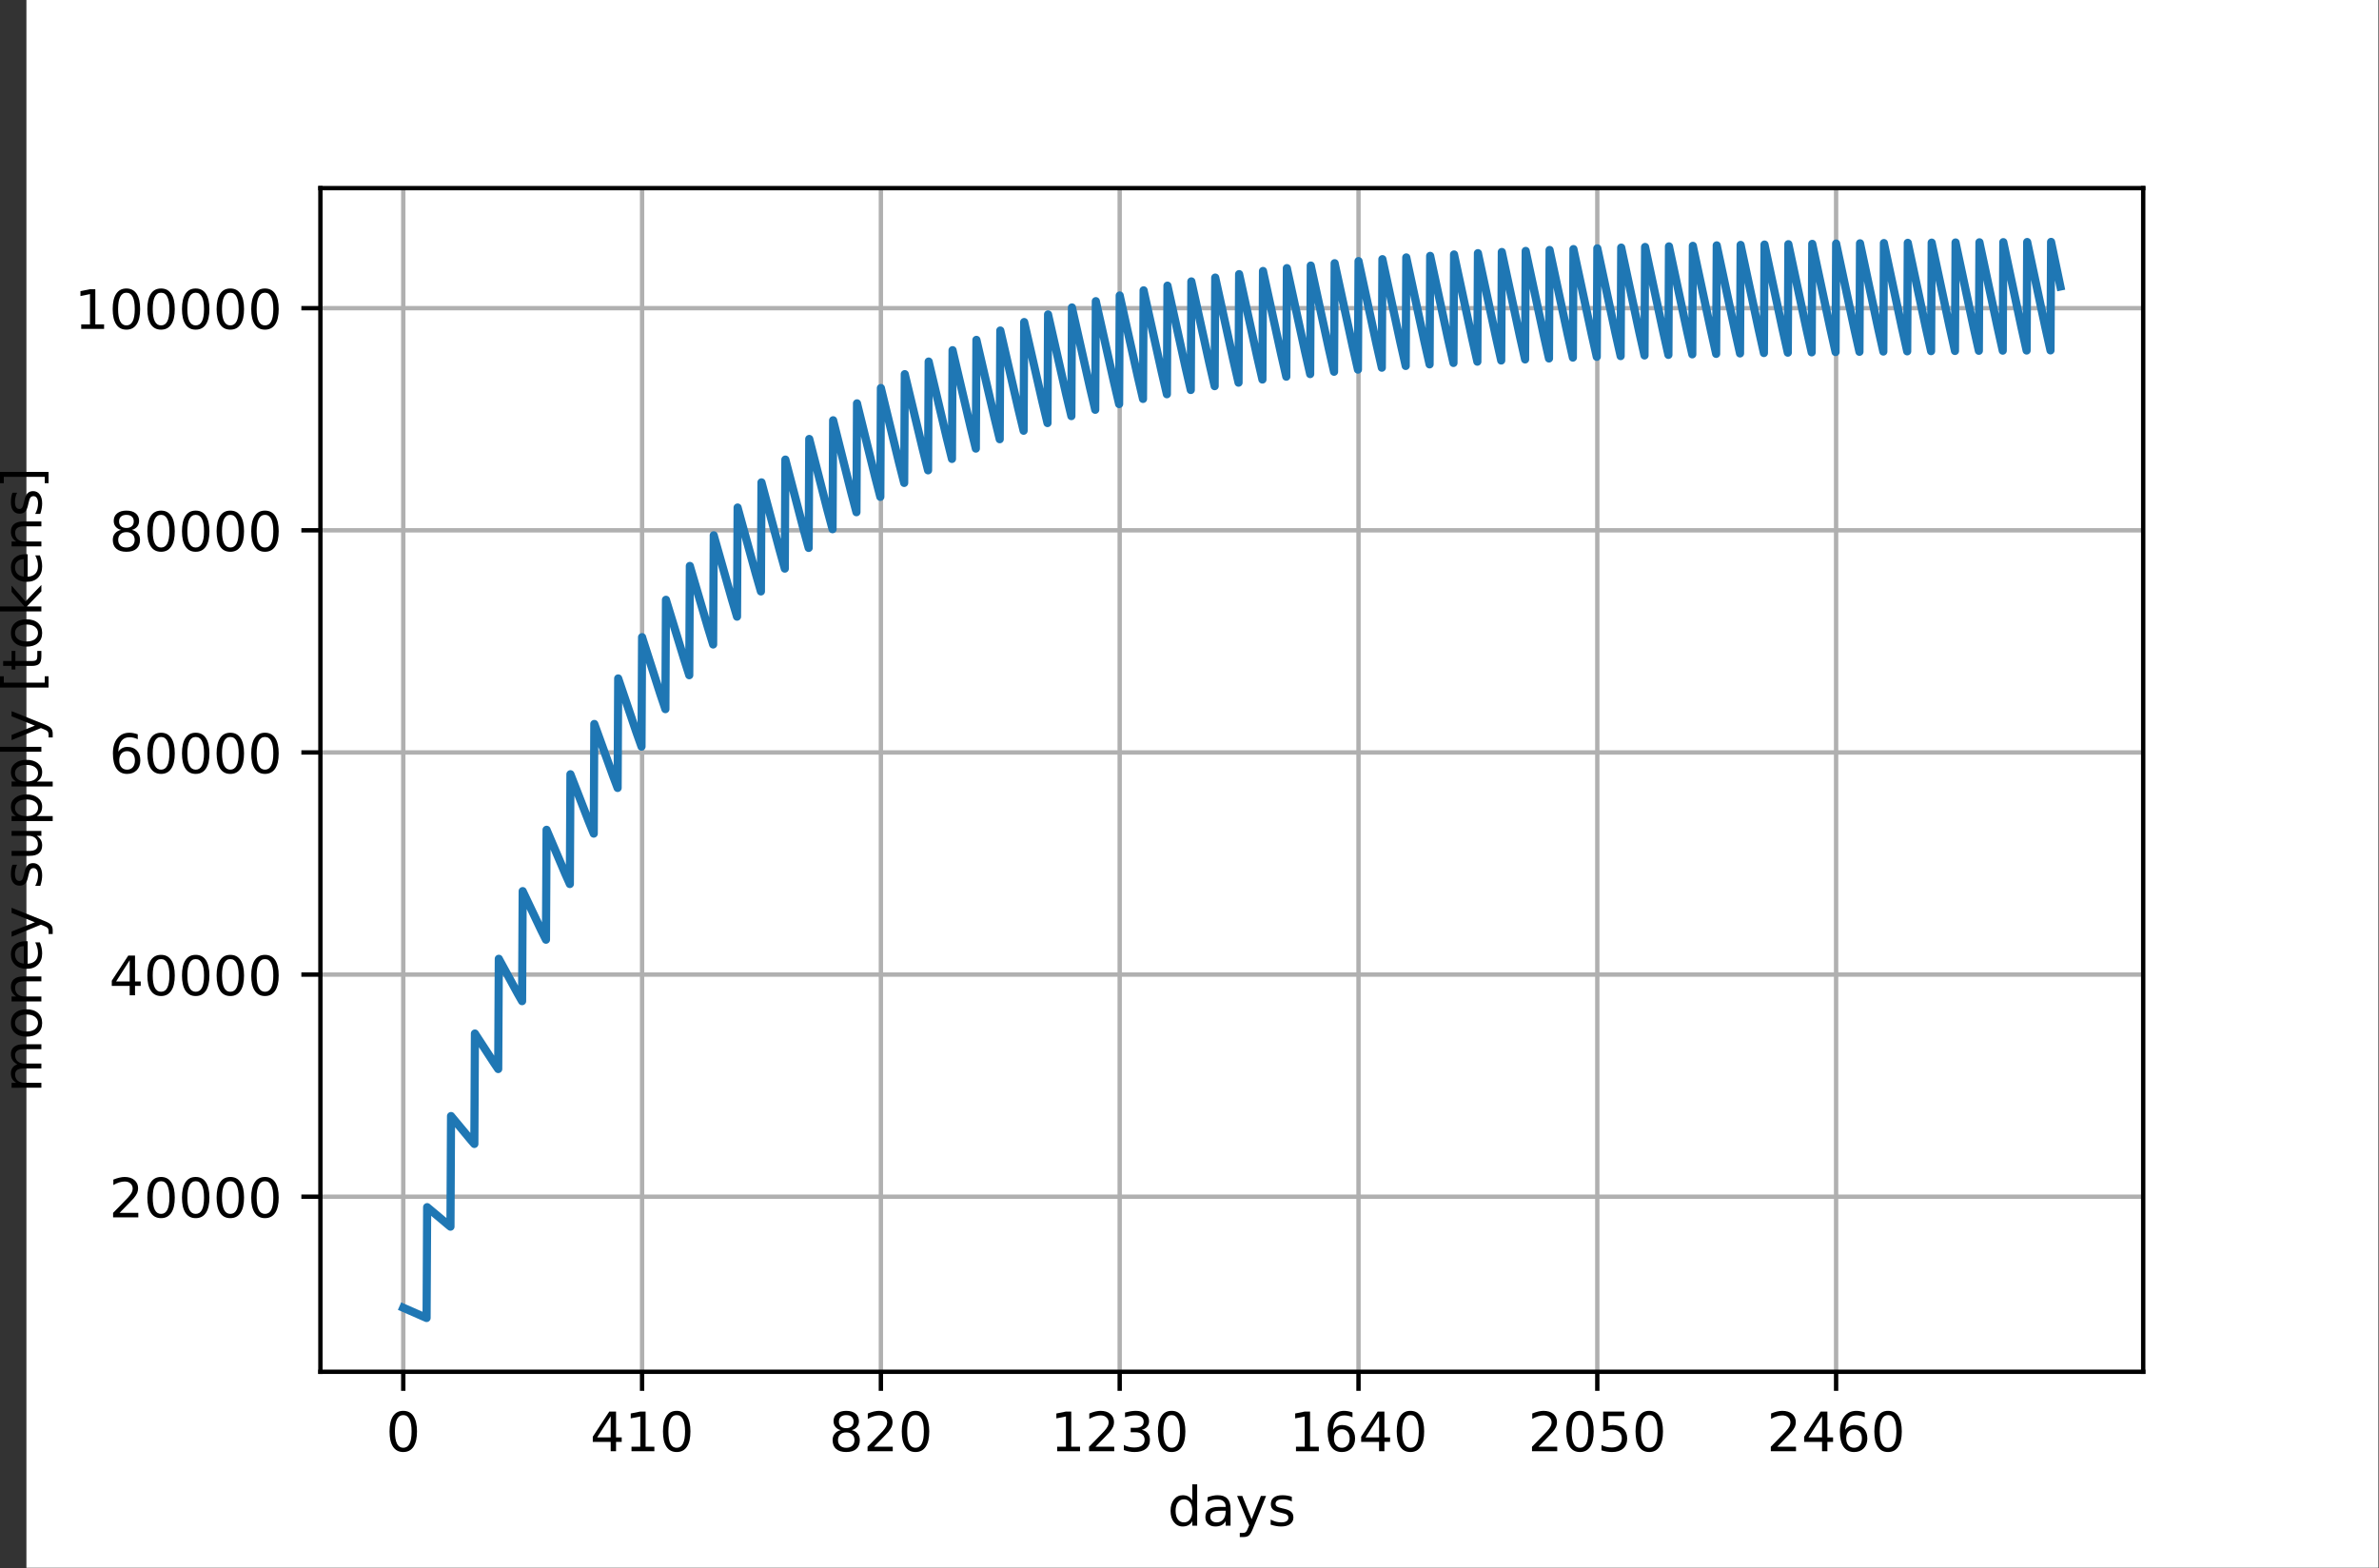 <?xml version="1.0" encoding="UTF-8" standalone="no"?>
<svg
   xmlns:dc="http://purl.org/dc/elements/1.1/"
   xmlns:cc="http://creativecommons.org/ns#"
   xmlns:rdf="http://www.w3.org/1999/02/22-rdf-syntax-ns#"
   xmlns:svg="http://www.w3.org/2000/svg"
   xmlns="http://www.w3.org/2000/svg"
   viewBox="0 0 582.471 384"
   height="384"
   width="582.471"
   xml:space="preserve"
   id="svg2"
   version="1.1"><rect x="0" y="0" width="582.471" height="384" fill="#333333" stroke="none"/><defs
     id="defs6"><clipPath
       id="clipPath24"
       clipPathUnits="userSpaceOnUse"><path
         id="path22"
         d="M 58.852,34.559 H 393.653 V 252 H 58.852 Z" /></clipPath><clipPath
       id="clipPath34"
       clipPathUnits="userSpaceOnUse"><path
         id="path32"
         d="M 0,0 H 437 V 288 H 0 Z" /></clipPath><clipPath
       id="clipPath56"
       clipPathUnits="userSpaceOnUse"><path
         id="path54"
         d="M 58.852,34.559 H 393.653 V 252 H 58.852 Z" /></clipPath><clipPath
       id="clipPath66"
       clipPathUnits="userSpaceOnUse"><path
         id="path64"
         d="M 0,0 H 437 V 288 H 0 Z" /></clipPath><clipPath
       id="clipPath92"
       clipPathUnits="userSpaceOnUse"><path
         id="path90"
         d="M 58.852,34.559 H 393.653 V 252 H 58.852 Z" /></clipPath><clipPath
       id="clipPath102"
       clipPathUnits="userSpaceOnUse"><path
         id="path100"
         d="M 0,0 H 437 V 288 H 0 Z" /></clipPath><clipPath
       id="clipPath128"
       clipPathUnits="userSpaceOnUse"><path
         id="path126"
         d="M 58.852,34.559 H 393.653 V 252 H 58.852 Z" /></clipPath><clipPath
       id="clipPath138"
       clipPathUnits="userSpaceOnUse"><path
         id="path136"
         d="M 0,0 H 437 V 288 H 0 Z" /></clipPath><clipPath
       id="clipPath166"
       clipPathUnits="userSpaceOnUse"><path
         id="path164"
         d="M 58.852,34.559 H 393.653 V 252 H 58.852 Z" /></clipPath><clipPath
       id="clipPath176"
       clipPathUnits="userSpaceOnUse"><path
         id="path174"
         d="M 0,0 H 437 V 288 H 0 Z" /></clipPath><clipPath
       id="clipPath204"
       clipPathUnits="userSpaceOnUse"><path
         id="path202"
         d="M 58.852,34.559 H 393.653 V 252 H 58.852 Z" /></clipPath><clipPath
       id="clipPath214"
       clipPathUnits="userSpaceOnUse"><path
         id="path212"
         d="M 0,0 H 437 V 288 H 0 Z" /></clipPath><clipPath
       id="clipPath242"
       clipPathUnits="userSpaceOnUse"><path
         id="path240"
         d="M 58.852,34.559 H 393.653 V 252 H 58.852 Z" /></clipPath><clipPath
       id="clipPath252"
       clipPathUnits="userSpaceOnUse"><path
         id="path250"
         d="M 0,0 H 437 V 288 H 0 Z" /></clipPath><clipPath
       id="clipPath288"
       clipPathUnits="userSpaceOnUse"><path
         id="path286"
         d="M 58.852,34.559 H 393.653 V 252 H 58.852 Z" /></clipPath><clipPath
       id="clipPath298"
       clipPathUnits="userSpaceOnUse"><path
         id="path296"
         d="M 0,0 H 437 V 288 H 0 Z" /></clipPath><clipPath
       id="clipPath328"
       clipPathUnits="userSpaceOnUse"><path
         id="path326"
         d="M 58.852,34.559 H 393.653 V 252 H 58.852 Z" /></clipPath><clipPath
       id="clipPath338"
       clipPathUnits="userSpaceOnUse"><path
         id="path336"
         d="M 0,0 H 437 V 288 H 0 Z" /></clipPath><clipPath
       id="clipPath368"
       clipPathUnits="userSpaceOnUse"><path
         id="path366"
         d="M 58.852,34.559 H 393.653 V 252 H 58.852 Z" /></clipPath><clipPath
       id="clipPath378"
       clipPathUnits="userSpaceOnUse"><path
         id="path376"
         d="M 0,0 H 437 V 288 H 0 Z" /></clipPath><clipPath
       id="clipPath408"
       clipPathUnits="userSpaceOnUse"><path
         id="path406"
         d="M 58.852,34.559 H 393.653 V 252 H 58.852 Z" /></clipPath><clipPath
       id="clipPath418"
       clipPathUnits="userSpaceOnUse"><path
         id="path416"
         d="M 0,0 H 437 V 288 H 0 Z" /></clipPath><clipPath
       id="clipPath448"
       clipPathUnits="userSpaceOnUse"><path
         id="path446"
         d="M 58.852,34.559 H 393.653 V 252 H 58.852 Z" /></clipPath><clipPath
       id="clipPath458"
       clipPathUnits="userSpaceOnUse"><path
         id="path456"
         d="M 0,0 H 437 V 288 H 0 Z" /></clipPath><clipPath
       id="clipPath528"
       clipPathUnits="userSpaceOnUse"><path
         id="path526"
         d="M 58.852,34.559 H 393.653 V 252 H 58.852 Z" /></clipPath><clipPath
       id="clipPath538"
       clipPathUnits="userSpaceOnUse"><path
         id="path536"
         d="M 0,0 H 437 V 288 H 0 Z" /></clipPath></defs><g
     transform="matrix(1.333,0,0,1.333,0,9.6e-6)"
     id="g10"><g
       id="g12"><path
         id="path14"
         style="fill:#ffffff;fill-opacity:1;fill-rule:nonzero;stroke:none"
         d="m 4.852,0 h 432 v 288 h -432 z" /><path
         id="path16"
         style="fill:#ffffff;fill-opacity:1;fill-rule:nonzero;stroke:none"
         d="M 58.852,34.559 H 393.653 V 252 H 58.852 Z" /></g><g
       id="g18"><g
         clip-path="url(#clipPath24)"
         id="g20"><g
           id="g26"><g
             id="g28"><g
               clip-path="url(#clipPath34)"
               id="g30"><g
                 id="g36"><g
                   id="g38"><path
                     id="path40"
                     style="fill:none;stroke:#b0b0b0;stroke-width:0.8;stroke-linecap:square;stroke-linejoin:round;stroke-miterlimit:4;stroke-dasharray:none;stroke-opacity:1"
                     d="M 74.07,252 V 34.559" /></g></g></g></g></g></g></g><g
       id="g42"><g
         id="g44"><path
           id="path46"
           style="fill:none;stroke:#000000;stroke-width:0.8;stroke-linecap:butt;stroke-linejoin:round;stroke-miterlimit:4;stroke-dasharray:none;stroke-opacity:1"
           d="m 74.07,252 v 3.5" /></g><path
         id="path48"
         style="fill:#000000;fill-opacity:1;fill-rule:nonzero;stroke:none"
         d="m 74.066,259.957 c -0.503,0 -0.886,0.25 -1.144,0.75 -0.254,0.5 -0.383,1.25 -0.383,2.254 0,1 0.129,1.75 0.383,2.25 0.258,0.5 0.641,0.75 1.144,0.75 0.512,0 0.899,-0.25 1.153,-0.75 0.254,-0.5 0.383,-1.25 0.383,-2.25 0,-1.004 -0.129,-1.754 -0.383,-2.254 -0.254,-0.5 -0.641,-0.75 -1.153,-0.75 z m 0,-0.781 c 0.821,0 1.446,0.324 1.875,0.972 0.43,0.645 0.649,1.582 0.649,2.813 0,1.227 -0.219,2.164 -0.649,2.812 -0.429,0.645 -1.054,0.969 -1.875,0.969 -0.816,0 -1.437,-0.324 -1.871,-0.969 -0.429,-0.648 -0.644,-1.585 -0.644,-2.812 0,-1.231 0.215,-2.168 0.644,-2.813 0.434,-0.648 1.055,-0.972 1.871,-0.972 z" /></g><g
       id="g50"><g
         clip-path="url(#clipPath56)"
         id="g52"><g
           id="g58"><g
             id="g60"><g
               clip-path="url(#clipPath66)"
               id="g62"><g
                 id="g68"><g
                   id="g70"><path
                     id="path72"
                     style="fill:none;stroke:#b0b0b0;stroke-width:0.8;stroke-linecap:square;stroke-linejoin:round;stroke-miterlimit:4;stroke-dasharray:none;stroke-opacity:1"
                     d="M 117.934,252 V 34.559" /></g></g></g></g></g></g></g><g
       id="g74"><g
         id="g76"><path
           id="path78"
           style="fill:none;stroke:#000000;stroke-width:0.8;stroke-linecap:butt;stroke-linejoin:round;stroke-miterlimit:4;stroke-dasharray:none;stroke-opacity:1"
           d="m 117.934,252 v 3.5" /></g><path
         id="path80"
         style="fill:#000000;fill-opacity:1;fill-rule:nonzero;stroke:none"
         d="m 112.168,260.168 -2.488,3.891 h 2.488 z m -0.258,-0.859 h 1.242 v 4.75 h 1.039 v 0.82 h -1.039 v 1.719 h -0.984 v -1.719 h -3.289 v -0.949 z" /><path
         id="path82"
         style="fill:#000000;fill-opacity:1;fill-rule:nonzero;stroke:none"
         d="m 115.992,265.77 h 1.613 v -5.563 l -1.753,0.352 v -0.899 l 1.742,-0.351 h 0.988 v 6.461 h 1.609 v 0.828 h -4.199 z" /><path
         id="path84"
         style="fill:#000000;fill-opacity:1;fill-rule:nonzero;stroke:none"
         d="m 124.293,259.957 c -0.508,0 -0.891,0.25 -1.145,0.75 -0.257,0.5 -0.382,1.25 -0.382,2.254 0,1 0.125,1.75 0.382,2.25 0.254,0.5 0.637,0.75 1.145,0.75 0.512,0 0.895,-0.25 1.148,-0.75 0.258,-0.5 0.387,-1.25 0.387,-2.25 0,-1.004 -0.129,-1.754 -0.387,-2.254 -0.253,-0.5 -0.636,-0.75 -1.148,-0.75 z m 0,-0.781 c 0.816,0 1.441,0.324 1.875,0.972 0.43,0.645 0.645,1.582 0.645,2.813 0,1.227 -0.215,2.164 -0.645,2.812 -0.434,0.645 -1.059,0.969 -1.875,0.969 -0.816,0 -1.441,-0.324 -1.871,-0.969 -0.434,-0.648 -0.649,-1.585 -0.649,-2.812 0,-1.231 0.215,-2.168 0.649,-2.813 0.43,-0.648 1.055,-0.972 1.871,-0.972 z" /></g><g
       id="g86"><g
         clip-path="url(#clipPath92)"
         id="g88"><g
           id="g94"><g
             id="g96"><g
               clip-path="url(#clipPath102)"
               id="g98"><g
                 id="g104"><g
                   id="g106"><path
                     id="path108"
                     style="fill:none;stroke:#b0b0b0;stroke-width:0.8;stroke-linecap:square;stroke-linejoin:round;stroke-miterlimit:4;stroke-dasharray:none;stroke-opacity:1"
                     d="M 161.797,252 V 34.559" /></g></g></g></g></g></g></g><g
       id="g110"><g
         id="g112"><path
           id="path114"
           style="fill:none;stroke:#000000;stroke-width:0.8;stroke-linecap:butt;stroke-linejoin:round;stroke-miterlimit:4;stroke-dasharray:none;stroke-opacity:1"
           d="m 161.797,252 v 3.5" /></g><path
         id="path116"
         style="fill:#000000;fill-opacity:1;fill-rule:nonzero;stroke:none"
         d="m 155.43,263.137 c -0.469,0 -0.836,0.125 -1.106,0.375 -0.265,0.25 -0.402,0.597 -0.402,1.035 0,0.441 0.137,0.785 0.402,1.035 0.27,0.25 0.637,0.379 1.106,0.379 0.468,0 0.84,-0.129 1.109,-0.379 0.27,-0.254 0.406,-0.598 0.406,-1.035 0,-0.438 -0.132,-0.785 -0.402,-1.035 -0.27,-0.25 -0.641,-0.375 -1.113,-0.375 z m -0.985,-0.418 c -0.422,-0.106 -0.754,-0.301 -0.988,-0.594 -0.238,-0.289 -0.355,-0.645 -0.355,-1.059 0,-0.582 0.207,-1.043 0.625,-1.382 0.414,-0.336 0.984,-0.508 1.703,-0.508 0.726,0 1.297,0.172 1.711,0.508 0.414,0.339 0.621,0.8 0.621,1.382 0,0.414 -0.121,0.77 -0.356,1.059 -0.234,0.293 -0.562,0.488 -0.984,0.594 0.476,0.109 0.848,0.324 1.109,0.648 0.266,0.321 0.399,0.715 0.399,1.18 0,0.707 -0.215,1.25 -0.645,1.629 -0.433,0.375 -1.051,0.566 -1.855,0.566 -0.801,0 -1.418,-0.191 -1.852,-0.566 -0.43,-0.379 -0.648,-0.922 -0.648,-1.629 0,-0.465 0.133,-0.859 0.402,-1.18 0.266,-0.324 0.637,-0.539 1.113,-0.648 z m -0.359,-1.559 c 0,0.375 0.117,0.672 0.352,0.883 0.234,0.211 0.566,0.316 0.992,0.316 0.425,0 0.758,-0.105 0.996,-0.316 0.238,-0.211 0.359,-0.508 0.359,-0.883 0,-0.379 -0.121,-0.672 -0.359,-0.887 -0.238,-0.21 -0.571,-0.316 -0.996,-0.316 -0.426,0 -0.758,0.106 -0.992,0.316 -0.235,0.215 -0.352,0.508 -0.352,0.887 z" /><path
         id="path118"
         style="fill:#000000;fill-opacity:1;fill-rule:nonzero;stroke:none"
         d="m 160.535,265.77 h 3.442 v 0.828 h -4.629 v -0.828 c 0.375,-0.387 0.882,-0.907 1.531,-1.559 0.644,-0.656 1.051,-1.074 1.219,-1.266 0.312,-0.355 0.535,-0.652 0.66,-0.898 0.125,-0.246 0.187,-0.488 0.187,-0.727 0,-0.386 -0.136,-0.703 -0.406,-0.945 -0.273,-0.246 -0.625,-0.367 -1.062,-0.367 -0.309,0 -0.637,0.051 -0.981,0.16 -0.344,0.105 -0.711,0.27 -1.101,0.488 v -0.996 c 0.398,-0.16 0.769,-0.281 1.113,-0.363 0.347,-0.078 0.664,-0.121 0.949,-0.121 0.754,0 1.359,0.191 1.805,0.566 0.449,0.379 0.676,0.883 0.676,1.516 0,0.297 -0.059,0.582 -0.168,0.851 -0.114,0.27 -0.317,0.582 -0.614,0.95 -0.082,0.093 -0.34,0.367 -0.777,0.816 -0.434,0.453 -1.051,1.082 -1.844,1.895 z" /><path
         id="path120"
         style="fill:#000000;fill-opacity:1;fill-rule:nonzero;stroke:none"
         d="m 168.156,259.957 c -0.508,0 -0.89,0.25 -1.144,0.75 -0.258,0.5 -0.383,1.25 -0.383,2.254 0,1 0.125,1.75 0.383,2.25 0.254,0.5 0.636,0.75 1.144,0.75 0.512,0 0.895,-0.25 1.149,-0.75 0.258,-0.5 0.386,-1.25 0.386,-2.25 0,-1.004 -0.128,-1.754 -0.386,-2.254 -0.254,-0.5 -0.637,-0.75 -1.149,-0.75 z m 0,-0.781 c 0.817,0 1.442,0.324 1.871,0.972 0.434,0.645 0.649,1.582 0.649,2.813 0,1.227 -0.215,2.164 -0.649,2.812 -0.429,0.645 -1.054,0.969 -1.871,0.969 -0.816,0 -1.441,-0.324 -1.871,-0.969 -0.433,-0.648 -0.648,-1.585 -0.648,-2.812 0,-1.231 0.215,-2.168 0.648,-2.813 0.43,-0.648 1.055,-0.972 1.871,-0.972 z" /></g><g
       id="g122"><g
         clip-path="url(#clipPath128)"
         id="g124"><g
           id="g130"><g
             id="g132"><g
               clip-path="url(#clipPath138)"
               id="g134"><g
                 id="g140"><g
                   id="g142"><path
                     id="path144"
                     style="fill:none;stroke:#b0b0b0;stroke-width:0.8;stroke-linecap:square;stroke-linejoin:round;stroke-miterlimit:4;stroke-dasharray:none;stroke-opacity:1"
                     d="M 205.66,252 V 34.559" /></g></g></g></g></g></g></g><g
       id="g146"><g
         id="g148"><path
           id="path150"
           style="fill:none;stroke:#000000;stroke-width:0.8;stroke-linecap:butt;stroke-linejoin:round;stroke-miterlimit:4;stroke-dasharray:none;stroke-opacity:1"
           d="m 205.66,252 v 3.5" /></g><path
         id="path152"
         style="fill:#000000;fill-opacity:1;fill-rule:nonzero;stroke:none"
         d="m 194.176,265.77 h 1.609 v -5.563 l -1.754,0.352 v -0.899 l 1.746,-0.351 h 0.985 v 6.461 h 1.613 v 0.828 h -4.199 z" /><path
         id="path154"
         style="fill:#000000;fill-opacity:1;fill-rule:nonzero;stroke:none"
         d="m 201.215,265.77 h 3.441 v 0.828 h -4.629 v -0.828 c 0.375,-0.387 0.887,-0.907 1.532,-1.559 0.648,-0.656 1.054,-1.074 1.218,-1.266 0.317,-0.355 0.536,-0.652 0.661,-0.898 0.128,-0.246 0.191,-0.488 0.191,-0.727 0,-0.386 -0.137,-0.703 -0.41,-0.945 -0.27,-0.246 -0.625,-0.367 -1.063,-0.367 -0.308,0 -0.636,0.051 -0.98,0.16 -0.34,0.105 -0.707,0.27 -1.098,0.488 v -0.996 c 0.395,-0.16 0.766,-0.281 1.113,-0.363 0.344,-0.078 0.661,-0.121 0.946,-0.121 0.758,0 1.359,0.191 1.808,0.566 0.45,0.379 0.672,0.883 0.672,1.516 0,0.297 -0.054,0.582 -0.168,0.851 -0.109,0.27 -0.316,0.582 -0.613,0.95 -0.082,0.093 -0.34,0.367 -0.777,0.816 -0.434,0.453 -1.047,1.082 -1.844,1.895 z" /><path
         id="path156"
         style="fill:#000000;fill-opacity:1;fill-rule:nonzero;stroke:none"
         d="m 209.715,262.668 c 0.473,0.102 0.84,0.312 1.105,0.629 0.266,0.32 0.399,0.715 0.399,1.183 0,0.719 -0.246,1.274 -0.742,1.668 -0.493,0.395 -1.196,0.594 -2.11,0.594 -0.304,0 -0.617,-0.031 -0.941,-0.094 -0.324,-0.058 -0.66,-0.148 -1.004,-0.269 v -0.953 c 0.273,0.16 0.57,0.281 0.894,0.363 0.329,0.078 0.668,0.121 1.024,0.121 0.617,0 1.09,-0.121 1.414,-0.367 0.324,-0.242 0.484,-0.598 0.484,-1.063 0,-0.429 -0.152,-0.765 -0.453,-1.007 -0.301,-0.243 -0.719,-0.364 -1.254,-0.364 h -0.851 v -0.812 h 0.89 c 0.485,0 0.856,-0.098 1.114,-0.289 0.254,-0.195 0.382,-0.473 0.382,-0.84 0,-0.375 -0.132,-0.66 -0.398,-0.859 -0.262,-0.204 -0.645,-0.301 -1.137,-0.301 -0.273,0 -0.562,0.027 -0.871,0.086 -0.308,0.058 -0.648,0.152 -1.019,0.273 v -0.879 c 0.375,-0.101 0.726,-0.179 1.05,-0.234 0.329,-0.051 0.637,-0.078 0.926,-0.078 0.75,0 1.344,0.172 1.778,0.512 0.437,0.339 0.656,0.8 0.656,1.378 0,0.403 -0.117,0.747 -0.348,1.024 -0.23,0.277 -0.562,0.469 -0.988,0.578 z" /><path
         id="path158"
         style="fill:#000000;fill-opacity:1;fill-rule:nonzero;stroke:none"
         d="m 215.199,259.957 c -0.508,0 -0.89,0.25 -1.144,0.75 -0.258,0.5 -0.383,1.25 -0.383,2.254 0,1 0.125,1.75 0.383,2.25 0.254,0.5 0.636,0.75 1.144,0.75 0.512,0 0.895,-0.25 1.149,-0.75 0.257,-0.5 0.386,-1.25 0.386,-2.25 0,-1.004 -0.129,-1.754 -0.386,-2.254 -0.254,-0.5 -0.637,-0.75 -1.149,-0.75 z m 0,-0.781 c 0.817,0 1.442,0.324 1.875,0.972 0.43,0.645 0.645,1.582 0.645,2.813 0,1.227 -0.215,2.164 -0.645,2.812 -0.433,0.645 -1.058,0.969 -1.875,0.969 -0.816,0 -1.441,-0.324 -1.871,-0.969 -0.433,-0.648 -0.648,-1.585 -0.648,-2.812 0,-1.231 0.215,-2.168 0.648,-2.813 0.43,-0.648 1.055,-0.972 1.871,-0.972 z" /></g><g
       id="g160"><g
         clip-path="url(#clipPath166)"
         id="g162"><g
           id="g168"><g
             id="g170"><g
               clip-path="url(#clipPath176)"
               id="g172"><g
                 id="g178"><g
                   id="g180"><path
                     id="path182"
                     style="fill:none;stroke:#b0b0b0;stroke-width:0.8;stroke-linecap:square;stroke-linejoin:round;stroke-miterlimit:4;stroke-dasharray:none;stroke-opacity:1"
                     d="M 249.523,252 V 34.559" /></g></g></g></g></g></g></g><g
       id="g184"><g
         id="g186"><path
           id="path188"
           style="fill:none;stroke:#000000;stroke-width:0.8;stroke-linecap:butt;stroke-linejoin:round;stroke-miterlimit:4;stroke-dasharray:none;stroke-opacity:1"
           d="m 249.523,252 v 3.5" /></g><path
         id="path190"
         style="fill:#000000;fill-opacity:1;fill-rule:nonzero;stroke:none"
         d="m 238.039,265.77 h 1.609 v -5.563 l -1.753,0.352 v -0.899 l 1.746,-0.351 h 0.984 v 6.461 h 1.609 v 0.828 h -4.195 z" /><path
         id="path192"
         style="fill:#000000;fill-opacity:1;fill-rule:nonzero;stroke:none"
         d="m 246.461,262.563 c -0.441,0 -0.793,0.148 -1.055,0.453 -0.258,0.3 -0.386,0.714 -0.386,1.242 0,0.527 0.128,0.941 0.386,1.246 0.262,0.305 0.614,0.457 1.055,0.457 0.441,0 0.793,-0.152 1.051,-0.457 0.258,-0.305 0.386,-0.719 0.386,-1.246 0,-0.528 -0.128,-0.942 -0.386,-1.242 -0.258,-0.305 -0.61,-0.453 -1.051,-0.453 z m 1.957,-3.094 v 0.898 c -0.246,-0.117 -0.496,-0.207 -0.75,-0.265 -0.25,-0.063 -0.5,-0.094 -0.75,-0.094 -0.652,0 -1.148,0.219 -1.492,0.656 -0.344,0.441 -0.539,1.106 -0.586,1.992 0.191,-0.281 0.43,-0.5 0.723,-0.648 0.289,-0.153 0.609,-0.227 0.957,-0.227 0.73,0 1.308,0.223 1.734,0.664 0.426,0.446 0.637,1.051 0.637,1.813 0,0.75 -0.219,1.351 -0.664,1.805 -0.442,0.453 -1.032,0.679 -1.766,0.679 -0.844,0 -1.488,-0.324 -1.934,-0.969 -0.445,-0.648 -0.668,-1.585 -0.668,-2.812 0,-1.152 0.274,-2.07 0.821,-2.758 0.547,-0.683 1.277,-1.027 2.199,-1.027 0.25,0 0.5,0.023 0.75,0.074 0.254,0.051 0.516,0.121 0.789,0.219 z" /><path
         id="path194"
         style="fill:#000000;fill-opacity:1;fill-rule:nonzero;stroke:none"
         d="m 253.301,260.168 -2.492,3.891 h 2.492 z m -0.258,-0.859 h 1.238 v 4.75 h 1.043 v 0.82 h -1.043 v 1.719 h -0.98 v -1.719 h -3.289 v -0.949 z" /><path
         id="path196"
         style="fill:#000000;fill-opacity:1;fill-rule:nonzero;stroke:none"
         d="m 259.063,259.957 c -0.508,0 -0.891,0.25 -1.145,0.75 -0.258,0.5 -0.383,1.25 -0.383,2.254 0,1 0.125,1.75 0.383,2.25 0.254,0.5 0.637,0.75 1.145,0.75 0.511,0 0.894,-0.25 1.148,-0.75 0.258,-0.5 0.387,-1.25 0.387,-2.25 0,-1.004 -0.129,-1.754 -0.387,-2.254 -0.254,-0.5 -0.637,-0.75 -1.148,-0.75 z m 0,-0.781 c 0.816,0 1.441,0.324 1.871,0.972 0.433,0.645 0.648,1.582 0.648,2.813 0,1.227 -0.215,2.164 -0.648,2.812 -0.43,0.645 -1.055,0.969 -1.871,0.969 -0.817,0 -1.442,-0.324 -1.872,-0.969 -0.433,-0.648 -0.648,-1.585 -0.648,-2.812 0,-1.231 0.215,-2.168 0.648,-2.813 0.43,-0.648 1.055,-0.972 1.872,-0.972 z" /></g><g
       id="g198"><g
         clip-path="url(#clipPath204)"
         id="g200"><g
           id="g206"><g
             id="g208"><g
               clip-path="url(#clipPath214)"
               id="g210"><g
                 id="g216"><g
                   id="g218"><path
                     id="path220"
                     style="fill:none;stroke:#b0b0b0;stroke-width:0.8;stroke-linecap:square;stroke-linejoin:round;stroke-miterlimit:4;stroke-dasharray:none;stroke-opacity:1"
                     d="M 293.383,252 V 34.559" /></g></g></g></g></g></g></g><g
       id="g222"><g
         id="g224"><path
           id="path226"
           style="fill:none;stroke:#000000;stroke-width:0.8;stroke-linecap:butt;stroke-linejoin:round;stroke-miterlimit:4;stroke-dasharray:none;stroke-opacity:1"
           d="m 293.383,252 v 3.5" /></g><path
         id="path228"
         style="fill:#000000;fill-opacity:1;fill-rule:nonzero;stroke:none"
         d="m 282.578,265.77 h 3.442 v 0.828 h -4.629 v -0.828 c 0.375,-0.387 0.886,-0.907 1.531,-1.559 0.648,-0.656 1.055,-1.074 1.219,-1.266 0.316,-0.355 0.535,-0.652 0.66,-0.898 0.125,-0.246 0.191,-0.488 0.191,-0.727 0,-0.386 -0.137,-0.703 -0.41,-0.945 -0.269,-0.246 -0.625,-0.367 -1.062,-0.367 -0.309,0 -0.637,0.051 -0.981,0.16 -0.34,0.105 -0.707,0.27 -1.098,0.488 v -0.996 c 0.395,-0.16 0.766,-0.281 1.114,-0.363 0.343,-0.078 0.66,-0.121 0.945,-0.121 0.758,0 1.359,0.191 1.809,0.566 0.449,0.379 0.671,0.883 0.671,1.516 0,0.297 -0.054,0.582 -0.167,0.851 -0.114,0.27 -0.317,0.582 -0.614,0.95 -0.082,0.093 -0.34,0.367 -0.777,0.816 -0.434,0.453 -1.051,1.082 -1.844,1.895 z" /><path
         id="path230"
         style="fill:#000000;fill-opacity:1;fill-rule:nonzero;stroke:none"
         d="m 290.199,259.957 c -0.508,0 -0.886,0.25 -1.144,0.75 -0.254,0.5 -0.383,1.25 -0.383,2.254 0,1 0.129,1.75 0.383,2.25 0.258,0.5 0.636,0.75 1.144,0.75 0.512,0 0.895,-0.25 1.153,-0.75 0.253,-0.5 0.382,-1.25 0.382,-2.25 0,-1.004 -0.129,-1.754 -0.382,-2.254 -0.258,-0.5 -0.641,-0.75 -1.153,-0.75 z m 0,-0.781 c 0.817,0 1.442,0.324 1.875,0.972 0.43,0.645 0.645,1.582 0.645,2.813 0,1.227 -0.215,2.164 -0.645,2.812 -0.433,0.645 -1.058,0.969 -1.875,0.969 -0.816,0 -1.441,-0.324 -1.871,-0.969 -0.43,-0.648 -0.648,-1.585 -0.648,-2.812 0,-1.231 0.218,-2.168 0.648,-2.813 0.43,-0.648 1.055,-0.972 1.871,-0.972 z" /><path
         id="path232"
         style="fill:#000000;fill-opacity:1;fill-rule:nonzero;stroke:none"
         d="m 294.465,259.309 h 3.871 v 0.832 h -2.969 v 1.785 c 0.141,-0.051 0.285,-0.086 0.426,-0.11 0.145,-0.023 0.289,-0.035 0.434,-0.035 0.812,0 1.457,0.223 1.933,0.668 0.477,0.446 0.711,1.047 0.711,1.809 0,0.785 -0.242,1.394 -0.73,1.832 -0.489,0.433 -1.176,0.652 -2.067,0.652 -0.304,0 -0.617,-0.027 -0.937,-0.078 -0.317,-0.055 -0.641,-0.133 -0.981,-0.234 v -0.992 c 0.293,0.156 0.594,0.277 0.907,0.355 0.312,0.078 0.644,0.117 0.992,0.117 0.562,0 1.008,-0.148 1.336,-0.445 0.332,-0.297 0.496,-0.695 0.496,-1.207 0,-0.504 -0.164,-0.906 -0.496,-1.203 -0.328,-0.297 -0.774,-0.446 -1.336,-0.446 -0.266,0 -0.528,0.028 -0.789,0.086 -0.262,0.059 -0.528,0.153 -0.801,0.274 z" /><path
         id="path234"
         style="fill:#000000;fill-opacity:1;fill-rule:nonzero;stroke:none"
         d="m 302.926,259.957 c -0.508,0 -0.891,0.25 -1.149,0.75 -0.254,0.5 -0.382,1.25 -0.382,2.254 0,1 0.128,1.75 0.382,2.25 0.258,0.5 0.641,0.75 1.149,0.75 0.512,0 0.894,-0.25 1.148,-0.75 0.258,-0.5 0.383,-1.25 0.383,-2.25 0,-1.004 -0.125,-1.754 -0.383,-2.254 -0.254,-0.5 -0.636,-0.75 -1.148,-0.75 z m 0,-0.781 c 0.816,0 1.441,0.324 1.871,0.972 0.433,0.645 0.648,1.582 0.648,2.813 0,1.227 -0.215,2.164 -0.648,2.812 -0.43,0.645 -1.055,0.969 -1.871,0.969 -0.817,0 -1.442,-0.324 -1.875,-0.969 -0.43,-0.648 -0.645,-1.585 -0.645,-2.812 0,-1.231 0.215,-2.168 0.645,-2.813 0.433,-0.648 1.058,-0.972 1.875,-0.972 z" /></g><g
       id="g236"><g
         clip-path="url(#clipPath242)"
         id="g238"><g
           id="g244"><g
             id="g246"><g
               clip-path="url(#clipPath252)"
               id="g248"><g
                 id="g254"><g
                   id="g256"><path
                     id="path258"
                     style="fill:none;stroke:#b0b0b0;stroke-width:0.8;stroke-linecap:square;stroke-linejoin:round;stroke-miterlimit:4;stroke-dasharray:none;stroke-opacity:1"
                     d="M 337.246,252 V 34.559" /></g></g></g></g></g></g></g><g
       id="g260"><g
         id="g262"><path
           id="path264"
           style="fill:none;stroke:#000000;stroke-width:0.8;stroke-linecap:butt;stroke-linejoin:round;stroke-miterlimit:4;stroke-dasharray:none;stroke-opacity:1"
           d="m 337.246,252 v 3.5" /></g><path
         id="path266"
         style="fill:#000000;fill-opacity:1;fill-rule:nonzero;stroke:none"
         d="m 326.441,265.77 h 3.442 v 0.828 h -4.629 v -0.828 c 0.375,-0.387 0.883,-0.907 1.531,-1.559 0.645,-0.656 1.051,-1.074 1.219,-1.266 0.316,-0.355 0.535,-0.652 0.66,-0.898 0.125,-0.246 0.188,-0.488 0.188,-0.727 0,-0.386 -0.133,-0.703 -0.407,-0.945 -0.273,-0.246 -0.625,-0.367 -1.062,-0.367 -0.309,0 -0.637,0.051 -0.981,0.16 -0.343,0.105 -0.707,0.27 -1.097,0.488 v -0.996 c 0.394,-0.16 0.765,-0.281 1.109,-0.363 0.348,-0.078 0.664,-0.121 0.949,-0.121 0.758,0 1.36,0.191 1.809,0.566 0.449,0.379 0.672,0.883 0.672,1.516 0,0.297 -0.055,0.582 -0.168,0.851 -0.113,0.27 -0.317,0.582 -0.613,0.95 -0.083,0.093 -0.34,0.367 -0.778,0.816 -0.433,0.453 -1.051,1.082 -1.844,1.895 z" /><path
         id="path268"
         style="fill:#000000;fill-opacity:1;fill-rule:nonzero;stroke:none"
         d="m 334.664,260.168 -2.492,3.891 h 2.492 z m -0.258,-0.859 h 1.239 v 4.75 h 1.043 v 0.82 h -1.043 v 1.719 h -0.981 v -1.719 h -3.289 v -0.949 z" /><path
         id="path270"
         style="fill:#000000;fill-opacity:1;fill-rule:nonzero;stroke:none"
         d="m 340.547,262.563 c -0.442,0 -0.793,0.148 -1.051,0.453 -0.258,0.3 -0.387,0.714 -0.387,1.242 0,0.527 0.129,0.941 0.387,1.246 0.258,0.305 0.609,0.457 1.051,0.457 0.445,0 0.793,-0.152 1.055,-0.457 0.257,-0.305 0.386,-0.719 0.386,-1.246 0,-0.528 -0.129,-0.942 -0.386,-1.242 -0.262,-0.305 -0.61,-0.453 -1.055,-0.453 z m 1.961,-3.094 v 0.898 c -0.25,-0.117 -0.5,-0.207 -0.75,-0.265 -0.254,-0.063 -0.504,-0.094 -0.75,-0.094 -0.653,0 -1.149,0.219 -1.492,0.656 -0.344,0.441 -0.539,1.106 -0.59,1.992 0.191,-0.281 0.433,-0.5 0.722,-0.648 0.29,-0.153 0.61,-0.227 0.957,-0.227 0.735,0 1.313,0.223 1.739,0.664 0.422,0.446 0.636,1.051 0.636,1.813 0,0.75 -0.222,1.351 -0.664,1.805 -0.445,0.453 -1.031,0.679 -1.769,0.679 -0.844,0 -1.488,-0.324 -1.934,-0.969 -0.445,-0.648 -0.668,-1.585 -0.668,-2.812 0,-1.152 0.274,-2.07 0.821,-2.758 0.547,-0.683 1.281,-1.027 2.203,-1.027 0.246,0 0.496,0.023 0.75,0.074 0.25,0.051 0.511,0.121 0.789,0.219 z" /><path
         id="path272"
         style="fill:#000000;fill-opacity:1;fill-rule:nonzero;stroke:none"
         d="m 346.785,259.957 c -0.504,0 -0.887,0.25 -1.144,0.75 -0.254,0.5 -0.383,1.25 -0.383,2.254 0,1 0.129,1.75 0.383,2.25 0.257,0.5 0.64,0.75 1.144,0.75 0.512,0 0.899,-0.25 1.153,-0.75 0.253,-0.5 0.382,-1.25 0.382,-2.25 0,-1.004 -0.129,-1.754 -0.382,-2.254 -0.254,-0.5 -0.641,-0.75 -1.153,-0.75 z m 0,-0.781 c 0.82,0 1.445,0.324 1.875,0.972 0.43,0.645 0.649,1.582 0.649,2.813 0,1.227 -0.219,2.164 -0.649,2.812 -0.43,0.645 -1.055,0.969 -1.875,0.969 -0.816,0 -1.437,-0.324 -1.871,-0.969 -0.43,-0.648 -0.644,-1.585 -0.644,-2.812 0,-1.231 0.214,-2.168 0.644,-2.813 0.434,-0.648 1.055,-0.972 1.871,-0.972 z" /><path
         id="path274"
         style="fill:#000000;fill-opacity:1;fill-rule:nonzero;stroke:none"
         d="m 218.992,275.637 v -2.957 h 0.899 v 7.597 h -0.899 v -0.82 c -0.187,0.324 -0.429,0.566 -0.715,0.723 -0.289,0.16 -0.636,0.238 -1.039,0.238 -0.66,0 -1.199,-0.262 -1.613,-0.789 -0.414,-0.527 -0.621,-1.223 -0.621,-2.082 0,-0.859 0.207,-1.551 0.621,-2.078 0.414,-0.528 0.953,-0.793 1.613,-0.793 0.403,0 0.75,0.078 1.039,0.238 0.286,0.156 0.528,0.399 0.715,0.723 z m -3.062,1.91 c 0,0.66 0.136,1.18 0.41,1.555 0.269,0.375 0.644,0.562 1.117,0.562 0.477,0 0.852,-0.187 1.125,-0.562 0.273,-0.375 0.41,-0.895 0.41,-1.555 0,-0.66 -0.137,-1.18 -0.41,-1.555 -0.273,-0.375 -0.648,-0.562 -1.125,-0.562 -0.473,0 -0.848,0.187 -1.117,0.562 -0.274,0.375 -0.41,0.895 -0.41,1.555 z" /><path
         id="path276"
         style="fill:#000000;fill-opacity:1;fill-rule:nonzero;stroke:none"
         d="m 224.227,277.527 c -0.727,0 -1.231,0.082 -1.508,0.25 -0.281,0.164 -0.422,0.45 -0.422,0.848 0,0.32 0.105,0.574 0.316,0.762 0.211,0.187 0.496,0.277 0.856,0.277 0.5,0 0.898,-0.176 1.199,-0.527 0.301,-0.356 0.453,-0.824 0.453,-1.41 v -0.2 z m 1.793,-0.371 v 3.121 h -0.899 v -0.832 c -0.207,0.332 -0.461,0.578 -0.769,0.735 -0.305,0.16 -0.68,0.238 -1.122,0.238 -0.558,0 -1.003,-0.156 -1.335,-0.473 -0.332,-0.312 -0.497,-0.734 -0.497,-1.261 0,-0.614 0.207,-1.079 0.618,-1.391 0.414,-0.313 1.027,-0.469 1.843,-0.469 h 1.262 v -0.09 c 0,-0.41 -0.137,-0.73 -0.41,-0.957 -0.27,-0.226 -0.652,-0.339 -1.145,-0.339 -0.312,0 -0.617,0.039 -0.914,0.113 -0.297,0.074 -0.578,0.187 -0.851,0.336 v -0.832 c 0.328,-0.125 0.644,-0.219 0.957,-0.282 0.308,-0.066 0.609,-0.097 0.902,-0.097 0.789,0 1.383,0.207 1.774,0.617 0.39,0.41 0.586,1.031 0.586,1.863 z" /><path
         id="path278"
         style="fill:#000000;fill-opacity:1;fill-rule:nonzero;stroke:none"
         d="m 230.145,280.785 c -0.254,0.649 -0.5,1.074 -0.743,1.274 -0.242,0.199 -0.562,0.296 -0.964,0.296 h -0.719 v -0.75 h 0.527 c 0.246,0 0.438,-0.058 0.574,-0.175 0.137,-0.117 0.289,-0.395 0.453,-0.832 l 0.165,-0.41 -2.211,-5.379 h 0.949 l 1.711,4.277 1.707,-4.277 h 0.953 z" /><path
         id="path280"
         style="fill:#000000;fill-opacity:1;fill-rule:nonzero;stroke:none"
         d="m 237.273,274.969 v 0.851 c -0.253,-0.132 -0.519,-0.23 -0.793,-0.293 -0.273,-0.066 -0.554,-0.097 -0.847,-0.097 -0.445,0 -0.781,0.066 -1.004,0.203 -0.223,0.137 -0.336,0.34 -0.336,0.617 0,0.207 0.082,0.371 0.242,0.488 0.156,0.121 0.477,0.235 0.961,0.34 l 0.309,0.07 c 0.636,0.137 1.09,0.329 1.359,0.579 0.27,0.246 0.402,0.593 0.402,1.039 0,0.511 -0.203,0.914 -0.601,1.211 -0.402,0.293 -0.957,0.441 -1.66,0.441 -0.293,0 -0.598,-0.027 -0.914,-0.086 -0.321,-0.055 -0.653,-0.141 -1.004,-0.254 v -0.93 c 0.332,0.172 0.66,0.301 0.98,0.391 0.324,0.082 0.641,0.125 0.957,0.125 0.426,0 0.75,-0.07 0.977,-0.215 0.226,-0.144 0.344,-0.351 0.344,-0.613 0,-0.242 -0.086,-0.43 -0.25,-0.563 -0.165,-0.128 -0.524,-0.253 -1.079,-0.375 l -0.312,-0.074 c -0.559,-0.117 -0.961,-0.297 -1.207,-0.539 -0.246,-0.242 -0.371,-0.574 -0.371,-0.996 0,-0.516 0.183,-0.914 0.547,-1.191 0.363,-0.282 0.882,-0.422 1.554,-0.422 0.328,0 0.641,0.023 0.934,0.074 0.293,0.047 0.566,0.121 0.812,0.219 z" /></g><g
       id="g282"><g
         clip-path="url(#clipPath288)"
         id="g284"><g
           id="g290"><g
             id="g292"><g
               clip-path="url(#clipPath298)"
               id="g294"><g
                 id="g300"><g
                   id="g302"><path
                     id="path304"
                     style="fill:none;stroke:#b0b0b0;stroke-width:0.8;stroke-linecap:square;stroke-linejoin:round;stroke-miterlimit:4;stroke-dasharray:none;stroke-opacity:1"
                     d="m 58.852,219.836 h 334.8" /></g></g></g></g></g></g></g><g
       id="g306"><g
         id="g308"><path
           id="path310"
           style="fill:none;stroke:#000000;stroke-width:0.8;stroke-linecap:butt;stroke-linejoin:round;stroke-miterlimit:4;stroke-dasharray:none;stroke-opacity:1"
           d="m 58.852,219.836 h -3.5" /></g><path
         id="path312"
         style="fill:#000000;fill-opacity:1;fill-rule:nonzero;stroke:none"
         d="m 21.961,222.805 h 3.441 v 0.828 h -4.629 v -0.828 c 0.375,-0.387 0.883,-0.907 1.532,-1.559 0.644,-0.652 1.05,-1.074 1.218,-1.266 0.313,-0.351 0.536,-0.652 0.661,-0.898 0.125,-0.246 0.187,-0.488 0.187,-0.727 0,-0.386 -0.137,-0.703 -0.406,-0.945 -0.274,-0.246 -0.625,-0.367 -1.063,-0.367 -0.308,0 -0.636,0.055 -0.98,0.16 -0.344,0.11 -0.711,0.27 -1.102,0.488 v -0.996 c 0.399,-0.16 0.77,-0.281 1.114,-0.359 0.347,-0.082 0.664,-0.125 0.949,-0.125 0.754,0 1.355,0.191 1.805,0.57 0.449,0.375 0.675,0.879 0.675,1.512 0,0.301 -0.058,0.582 -0.168,0.852 -0.113,0.269 -0.316,0.585 -0.613,0.949 -0.082,0.094 -0.34,0.367 -0.777,0.82 -0.434,0.449 -1.051,1.082 -1.844,1.891 z" /><path
         id="path314"
         style="fill:#000000;fill-opacity:1;fill-rule:nonzero;stroke:none"
         d="m 29.582,216.992 c -0.508,0 -0.891,0.25 -1.144,0.75 -0.258,0.5 -0.383,1.25 -0.383,2.254 0,1 0.125,1.75 0.383,2.25 0.253,0.5 0.636,0.75 1.144,0.75 0.512,0 0.895,-0.25 1.148,-0.75 0.258,-0.5 0.387,-1.25 0.387,-2.25 0,-1.004 -0.129,-1.754 -0.387,-2.254 -0.253,-0.5 -0.636,-0.75 -1.148,-0.75 z m 0,-0.781 c 0.816,0 1.441,0.324 1.871,0.973 0.434,0.644 0.649,1.582 0.649,2.812 0,1.227 -0.215,2.164 -0.649,2.813 -0.43,0.644 -1.055,0.968 -1.871,0.968 -0.816,0 -1.441,-0.324 -1.871,-0.968 -0.434,-0.649 -0.648,-1.586 -0.648,-2.813 0,-1.23 0.214,-2.168 0.648,-2.812 0.43,-0.649 1.055,-0.973 1.871,-0.973 z" /><path
         id="path316"
         style="fill:#000000;fill-opacity:1;fill-rule:nonzero;stroke:none"
         d="m 35.945,216.992 c -0.507,0 -0.89,0.25 -1.148,0.75 -0.254,0.5 -0.383,1.25 -0.383,2.254 0,1 0.129,1.75 0.383,2.25 0.258,0.5 0.641,0.75 1.148,0.75 0.508,0 0.895,-0.25 1.149,-0.75 0.258,-0.5 0.383,-1.25 0.383,-2.25 0,-1.004 -0.125,-1.754 -0.383,-2.254 -0.254,-0.5 -0.641,-0.75 -1.149,-0.75 z m 0,-0.781 c 0.817,0 1.442,0.324 1.871,0.973 0.434,0.644 0.649,1.582 0.649,2.812 0,1.227 -0.215,2.164 -0.649,2.813 -0.429,0.644 -1.054,0.968 -1.871,0.968 -0.82,0 -1.441,-0.324 -1.875,-0.968 -0.429,-0.649 -0.644,-1.586 -0.644,-2.813 0,-1.23 0.215,-2.168 0.644,-2.812 0.434,-0.649 1.055,-0.973 1.875,-0.973 z" /><path
         id="path318"
         style="fill:#000000;fill-opacity:1;fill-rule:nonzero;stroke:none"
         d="m 42.305,216.992 c -0.508,0 -0.887,0.25 -1.145,0.75 -0.254,0.5 -0.383,1.25 -0.383,2.254 0,1 0.129,1.75 0.383,2.25 0.258,0.5 0.637,0.75 1.145,0.75 0.511,0 0.894,-0.25 1.152,-0.75 0.254,-0.5 0.383,-1.25 0.383,-2.25 0,-1.004 -0.129,-1.754 -0.383,-2.254 -0.258,-0.5 -0.641,-0.75 -1.152,-0.75 z m 0,-0.781 c 0.82,0 1.441,0.324 1.875,0.973 0.429,0.644 0.644,1.582 0.644,2.812 0,1.227 -0.215,2.164 -0.644,2.813 -0.434,0.644 -1.055,0.968 -1.875,0.968 -0.817,0 -1.442,-0.324 -1.871,-0.968 -0.43,-0.649 -0.649,-1.586 -0.649,-2.813 0,-1.23 0.219,-2.168 0.649,-2.812 0.429,-0.649 1.054,-0.973 1.871,-0.973 z" /><path
         id="path320"
         style="fill:#000000;fill-opacity:1;fill-rule:nonzero;stroke:none"
         d="m 48.668,216.992 c -0.508,0 -0.891,0.25 -1.145,0.75 -0.257,0.5 -0.382,1.25 -0.382,2.254 0,1 0.125,1.75 0.382,2.25 0.254,0.5 0.637,0.75 1.145,0.75 0.512,0 0.895,-0.25 1.148,-0.75 0.258,-0.5 0.387,-1.25 0.387,-2.25 0,-1.004 -0.129,-1.754 -0.387,-2.254 -0.253,-0.5 -0.636,-0.75 -1.148,-0.75 z m 0,-0.781 c 0.816,0 1.441,0.324 1.875,0.973 0.43,0.644 0.645,1.582 0.645,2.812 0,1.227 -0.215,2.164 -0.645,2.813 -0.434,0.644 -1.059,0.968 -1.875,0.968 -0.816,0 -1.441,-0.324 -1.871,-0.968 -0.434,-0.649 -0.649,-1.586 -0.649,-2.813 0,-1.23 0.215,-2.168 0.649,-2.812 0.43,-0.649 1.055,-0.973 1.871,-0.973 z" /></g><g
       id="g322"><g
         clip-path="url(#clipPath328)"
         id="g324"><g
           id="g330"><g
             id="g332"><g
               clip-path="url(#clipPath338)"
               id="g334"><g
                 id="g340"><g
                   id="g342"><path
                     id="path344"
                     style="fill:none;stroke:#b0b0b0;stroke-width:0.8;stroke-linecap:square;stroke-linejoin:round;stroke-miterlimit:4;stroke-dasharray:none;stroke-opacity:1"
                     d="m 58.852,179.031 h 334.8" /></g></g></g></g></g></g></g><g
       id="g346"><g
         id="g348"><path
           id="path350"
           style="fill:none;stroke:#000000;stroke-width:0.8;stroke-linecap:butt;stroke-linejoin:round;stroke-miterlimit:4;stroke-dasharray:none;stroke-opacity:1"
           d="m 58.852,179.031 h -3.5" /></g><path
         id="path352"
         style="fill:#000000;fill-opacity:1;fill-rule:nonzero;stroke:none"
         d="m 23.82,176.398 -2.492,3.895 h 2.492 z m -0.257,-0.859 h 1.238 v 4.754 h 1.043 v 0.82 h -1.043 v 1.719 H 23.82 v -1.719 h -3.289 v -0.953 z" /><path
         id="path354"
         style="fill:#000000;fill-opacity:1;fill-rule:nonzero;stroke:none"
         d="m 29.582,176.191 c -0.508,0 -0.891,0.25 -1.144,0.75 -0.258,0.497 -0.383,1.25 -0.383,2.25 0,1 0.125,1.75 0.383,2.25 0.253,0.5 0.636,0.75 1.144,0.75 0.512,0 0.895,-0.25 1.148,-0.75 0.258,-0.5 0.387,-1.25 0.387,-2.25 0,-1 -0.129,-1.753 -0.387,-2.25 -0.253,-0.5 -0.636,-0.75 -1.148,-0.75 z m 0,-0.781 c 0.816,0 1.441,0.32 1.871,0.969 0.434,0.644 0.649,1.582 0.649,2.812 0,1.231 -0.215,2.164 -0.649,2.813 -0.43,0.644 -1.055,0.969 -1.871,0.969 -0.816,0 -1.441,-0.325 -1.871,-0.969 -0.434,-0.649 -0.648,-1.582 -0.648,-2.813 0,-1.23 0.214,-2.168 0.648,-2.812 0.43,-0.649 1.055,-0.969 1.871,-0.969 z" /><path
         id="path356"
         style="fill:#000000;fill-opacity:1;fill-rule:nonzero;stroke:none"
         d="m 35.945,176.191 c -0.507,0 -0.89,0.25 -1.148,0.75 -0.254,0.497 -0.383,1.25 -0.383,2.25 0,1 0.129,1.75 0.383,2.25 0.258,0.5 0.641,0.75 1.148,0.75 0.508,0 0.895,-0.25 1.149,-0.75 0.258,-0.5 0.383,-1.25 0.383,-2.25 0,-1 -0.125,-1.753 -0.383,-2.25 -0.254,-0.5 -0.641,-0.75 -1.149,-0.75 z m 0,-0.781 c 0.817,0 1.442,0.32 1.871,0.969 0.434,0.644 0.649,1.582 0.649,2.812 0,1.231 -0.215,2.164 -0.649,2.813 -0.429,0.644 -1.054,0.969 -1.871,0.969 -0.82,0 -1.441,-0.325 -1.875,-0.969 -0.429,-0.649 -0.644,-1.582 -0.644,-2.813 0,-1.23 0.215,-2.168 0.644,-2.812 0.434,-0.649 1.055,-0.969 1.875,-0.969 z" /><path
         id="path358"
         style="fill:#000000;fill-opacity:1;fill-rule:nonzero;stroke:none"
         d="m 42.305,176.191 c -0.508,0 -0.887,0.25 -1.145,0.75 -0.254,0.497 -0.383,1.25 -0.383,2.25 0,1 0.129,1.75 0.383,2.25 0.258,0.5 0.637,0.75 1.145,0.75 0.511,0 0.894,-0.25 1.152,-0.75 0.254,-0.5 0.383,-1.25 0.383,-2.25 0,-1 -0.129,-1.753 -0.383,-2.25 -0.258,-0.5 -0.641,-0.75 -1.152,-0.75 z m 0,-0.781 c 0.82,0 1.441,0.32 1.875,0.969 0.429,0.644 0.644,1.582 0.644,2.812 0,1.231 -0.215,2.164 -0.644,2.813 -0.434,0.644 -1.055,0.969 -1.875,0.969 -0.817,0 -1.442,-0.325 -1.871,-0.969 -0.43,-0.649 -0.649,-1.582 -0.649,-2.813 0,-1.23 0.219,-2.168 0.649,-2.812 0.429,-0.649 1.054,-0.969 1.871,-0.969 z" /><path
         id="path360"
         style="fill:#000000;fill-opacity:1;fill-rule:nonzero;stroke:none"
         d="m 48.668,176.191 c -0.508,0 -0.891,0.25 -1.145,0.75 -0.257,0.497 -0.382,1.25 -0.382,2.25 0,1 0.125,1.75 0.382,2.25 0.254,0.5 0.637,0.75 1.145,0.75 0.512,0 0.895,-0.25 1.148,-0.75 0.258,-0.5 0.387,-1.25 0.387,-2.25 0,-1 -0.129,-1.753 -0.387,-2.25 -0.253,-0.5 -0.636,-0.75 -1.148,-0.75 z m 0,-0.781 c 0.816,0 1.441,0.32 1.875,0.969 0.43,0.644 0.645,1.582 0.645,2.812 0,1.231 -0.215,2.164 -0.645,2.813 -0.434,0.644 -1.059,0.969 -1.875,0.969 -0.816,0 -1.441,-0.325 -1.871,-0.969 -0.434,-0.649 -0.649,-1.582 -0.649,-2.813 0,-1.23 0.215,-2.168 0.649,-2.812 0.43,-0.649 1.055,-0.969 1.871,-0.969 z" /></g><g
       id="g362"><g
         clip-path="url(#clipPath368)"
         id="g364"><g
           id="g370"><g
             id="g372"><g
               clip-path="url(#clipPath378)"
               id="g374"><g
                 id="g380"><g
                   id="g382"><path
                     id="path384"
                     style="fill:none;stroke:#b0b0b0;stroke-width:0.8;stroke-linecap:square;stroke-linejoin:round;stroke-miterlimit:4;stroke-dasharray:none;stroke-opacity:1"
                     d="m 58.852,138.227 h 334.8" /></g></g></g></g></g></g></g><g
       id="g386"><g
         id="g388"><path
           id="path390"
           style="fill:none;stroke:#000000;stroke-width:0.8;stroke-linecap:butt;stroke-linejoin:round;stroke-miterlimit:4;stroke-dasharray:none;stroke-opacity:1"
           d="m 58.852,138.227 h -3.5" /></g><path
         id="path392"
         style="fill:#000000;fill-opacity:1;fill-rule:nonzero;stroke:none"
         d="m 23.344,137.988 c -0.446,0 -0.797,0.153 -1.055,0.457 -0.258,0.301 -0.387,0.715 -0.387,1.243 0,0.523 0.129,0.937 0.387,1.242 0.258,0.304 0.609,0.457 1.055,0.457 0.441,0 0.793,-0.153 1.051,-0.457 0.257,-0.305 0.386,-0.719 0.386,-1.242 0,-0.528 -0.129,-0.942 -0.386,-1.243 -0.258,-0.304 -0.61,-0.457 -1.051,-0.457 z m 1.957,-3.09 v 0.899 c -0.25,-0.117 -0.5,-0.207 -0.75,-0.27 -0.254,-0.062 -0.504,-0.093 -0.75,-0.093 -0.653,0 -1.149,0.218 -1.492,0.66 -0.344,0.437 -0.539,1.101 -0.59,1.992 0.191,-0.285 0.433,-0.5 0.722,-0.652 0.293,-0.153 0.61,-0.227 0.957,-0.227 0.735,0 1.313,0.223 1.739,0.668 0.426,0.445 0.636,1.047 0.636,1.813 0,0.75 -0.222,1.351 -0.664,1.804 -0.441,0.449 -1.031,0.676 -1.765,0.676 -0.844,0 -1.489,-0.324 -1.938,-0.969 -0.445,-0.644 -0.668,-1.582 -0.668,-2.808 0,-1.153 0.274,-2.075 0.821,-2.758 0.546,-0.688 1.281,-1.028 2.203,-1.028 0.246,0 0.496,0.024 0.75,0.075 0.25,0.047 0.515,0.121 0.789,0.218 z" /><path
         id="path394"
         style="fill:#000000;fill-opacity:1;fill-rule:nonzero;stroke:none"
         d="m 29.582,135.387 c -0.508,0 -0.891,0.25 -1.144,0.75 -0.258,0.496 -0.383,1.25 -0.383,2.254 0,0.996 0.125,1.746 0.383,2.246 0.253,0.5 0.636,0.75 1.144,0.75 0.512,0 0.895,-0.25 1.148,-0.75 0.258,-0.5 0.387,-1.25 0.387,-2.246 0,-1.004 -0.129,-1.758 -0.387,-2.254 -0.253,-0.5 -0.636,-0.75 -1.148,-0.75 z m 0,-0.782 c 0.816,0 1.441,0.325 1.871,0.969 0.434,0.645 0.649,1.586 0.649,2.817 0,1.226 -0.215,2.164 -0.649,2.808 -0.43,0.645 -1.055,0.969 -1.871,0.969 -0.816,0 -1.441,-0.324 -1.871,-0.969 -0.434,-0.644 -0.648,-1.582 -0.648,-2.808 0,-1.231 0.214,-2.172 0.648,-2.817 0.43,-0.644 1.055,-0.969 1.871,-0.969 z" /><path
         id="path396"
         style="fill:#000000;fill-opacity:1;fill-rule:nonzero;stroke:none"
         d="m 35.945,135.387 c -0.507,0 -0.89,0.25 -1.148,0.75 -0.254,0.496 -0.383,1.25 -0.383,2.254 0,0.996 0.129,1.746 0.383,2.246 0.258,0.5 0.641,0.75 1.148,0.75 0.508,0 0.895,-0.25 1.149,-0.75 0.258,-0.5 0.383,-1.25 0.383,-2.246 0,-1.004 -0.125,-1.758 -0.383,-2.254 -0.254,-0.5 -0.641,-0.75 -1.149,-0.75 z m 0,-0.782 c 0.817,0 1.442,0.325 1.871,0.969 0.434,0.645 0.649,1.586 0.649,2.817 0,1.226 -0.215,2.164 -0.649,2.808 -0.429,0.645 -1.054,0.969 -1.871,0.969 -0.82,0 -1.441,-0.324 -1.875,-0.969 -0.429,-0.644 -0.644,-1.582 -0.644,-2.808 0,-1.231 0.215,-2.172 0.644,-2.817 0.434,-0.644 1.055,-0.969 1.875,-0.969 z" /><path
         id="path398"
         style="fill:#000000;fill-opacity:1;fill-rule:nonzero;stroke:none"
         d="m 42.305,135.387 c -0.508,0 -0.887,0.25 -1.145,0.75 -0.254,0.496 -0.383,1.25 -0.383,2.254 0,0.996 0.129,1.746 0.383,2.246 0.258,0.5 0.637,0.75 1.145,0.75 0.511,0 0.894,-0.25 1.152,-0.75 0.254,-0.5 0.383,-1.25 0.383,-2.246 0,-1.004 -0.129,-1.758 -0.383,-2.254 -0.258,-0.5 -0.641,-0.75 -1.152,-0.75 z m 0,-0.782 c 0.82,0 1.441,0.325 1.875,0.969 0.429,0.645 0.644,1.586 0.644,2.817 0,1.226 -0.215,2.164 -0.644,2.808 -0.434,0.645 -1.055,0.969 -1.875,0.969 -0.817,0 -1.442,-0.324 -1.871,-0.969 -0.43,-0.644 -0.649,-1.582 -0.649,-2.808 0,-1.231 0.219,-2.172 0.649,-2.817 0.429,-0.644 1.054,-0.969 1.871,-0.969 z" /><path
         id="path400"
         style="fill:#000000;fill-opacity:1;fill-rule:nonzero;stroke:none"
         d="m 48.668,135.387 c -0.508,0 -0.891,0.25 -1.145,0.75 -0.257,0.496 -0.382,1.25 -0.382,2.254 0,0.996 0.125,1.746 0.382,2.246 0.254,0.5 0.637,0.75 1.145,0.75 0.512,0 0.895,-0.25 1.148,-0.75 0.258,-0.5 0.387,-1.25 0.387,-2.246 0,-1.004 -0.129,-1.758 -0.387,-2.254 -0.253,-0.5 -0.636,-0.75 -1.148,-0.75 z m 0,-0.782 c 0.816,0 1.441,0.325 1.875,0.969 0.43,0.645 0.645,1.586 0.645,2.817 0,1.226 -0.215,2.164 -0.645,2.808 -0.434,0.645 -1.059,0.969 -1.875,0.969 -0.816,0 -1.441,-0.324 -1.871,-0.969 -0.434,-0.644 -0.649,-1.582 -0.649,-2.808 0,-1.231 0.215,-2.172 0.649,-2.817 0.43,-0.644 1.055,-0.969 1.871,-0.969 z" /></g><g
       id="g402"><g
         clip-path="url(#clipPath408)"
         id="g404"><g
           id="g410"><g
             id="g412"><g
               clip-path="url(#clipPath418)"
               id="g414"><g
                 id="g420"><g
                   id="g422"><path
                     id="path424"
                     style="fill:none;stroke:#b0b0b0;stroke-width:0.8;stroke-linecap:square;stroke-linejoin:round;stroke-miterlimit:4;stroke-dasharray:none;stroke-opacity:1"
                     d="m 58.852,97.422 h 334.8" /></g></g></g></g></g></g></g><g
       id="g426"><g
         id="g428"><path
           id="path430"
           style="fill:none;stroke:#000000;stroke-width:0.8;stroke-linecap:butt;stroke-linejoin:round;stroke-miterlimit:4;stroke-dasharray:none;stroke-opacity:1"
           d="m 58.852,97.422 h -3.5" /></g><path
         id="path432"
         style="fill:#000000;fill-opacity:1;fill-rule:nonzero;stroke:none"
         d="m 23.219,97.758 c -0.469,0 -0.836,0.129 -1.106,0.379 -0.269,0.25 -0.402,0.593 -0.402,1.035 0,0.437 0.133,0.785 0.402,1.035 0.27,0.25 0.637,0.375 1.106,0.375 0.469,0 0.84,-0.125 1.109,-0.379 0.27,-0.25 0.406,-0.598 0.406,-1.031 0,-0.442 -0.136,-0.785 -0.406,-1.035 -0.265,-0.25 -0.637,-0.379 -1.109,-0.379 z M 22.234,97.34 c -0.425,-0.102 -0.754,-0.301 -0.992,-0.59 -0.234,-0.289 -0.351,-0.645 -0.351,-1.062 0,-0.583 0.207,-1.04 0.621,-1.379 0.418,-0.34 0.984,-0.508 1.707,-0.508 0.726,0 1.297,0.168 1.711,0.508 0.41,0.339 0.617,0.796 0.617,1.379 0,0.417 -0.117,0.773 -0.352,1.062 -0.238,0.289 -0.566,0.488 -0.984,0.59 0.477,0.113 0.844,0.328 1.109,0.652 0.266,0.321 0.399,0.715 0.399,1.18 0,0.707 -0.215,1.25 -0.649,1.625 -0.429,0.379 -1.047,0.566 -1.851,0.566 -0.805,0 -1.422,-0.187 -1.852,-0.566 -0.433,-0.375 -0.648,-0.918 -0.648,-1.625 0,-0.465 0.133,-0.859 0.398,-1.18 0.27,-0.324 0.641,-0.539 1.117,-0.652 z m -0.363,-1.559 c 0,0.379 0.117,0.672 0.356,0.883 0.234,0.215 0.566,0.32 0.992,0.32 0.426,0 0.754,-0.105 0.992,-0.32 0.242,-0.211 0.359,-0.504 0.359,-0.883 0,-0.375 -0.117,-0.672 -0.359,-0.883 -0.238,-0.21 -0.566,-0.316 -0.992,-0.316 -0.426,0 -0.758,0.106 -0.992,0.316 -0.239,0.211 -0.356,0.508 -0.356,0.883 z" /><path
         id="path434"
         style="fill:#000000;fill-opacity:1;fill-rule:nonzero;stroke:none"
         d="m 29.582,94.582 c -0.508,0 -0.891,0.25 -1.144,0.75 -0.258,0.5 -0.383,1.25 -0.383,2.254 0,0.996 0.125,1.746 0.383,2.246 0.253,0.5 0.636,0.75 1.144,0.75 0.512,0 0.895,-0.25 1.148,-0.75 0.258,-0.5 0.387,-1.25 0.387,-2.246 0,-1.004 -0.129,-1.754 -0.387,-2.254 -0.253,-0.5 -0.636,-0.75 -1.148,-0.75 z m 0,-0.781 c 0.816,0 1.441,0.324 1.871,0.969 0.434,0.648 0.649,1.585 0.649,2.816 0,1.227 -0.215,2.164 -0.649,2.809 -0.43,0.648 -1.055,0.968 -1.871,0.968 -0.816,0 -1.441,-0.32 -1.871,-0.968 -0.434,-0.645 -0.648,-1.582 -0.648,-2.809 0,-1.231 0.214,-2.168 0.648,-2.816 0.43,-0.645 1.055,-0.969 1.871,-0.969 z" /><path
         id="path436"
         style="fill:#000000;fill-opacity:1;fill-rule:nonzero;stroke:none"
         d="m 35.945,94.582 c -0.507,0 -0.89,0.25 -1.148,0.75 -0.254,0.5 -0.383,1.25 -0.383,2.254 0,0.996 0.129,1.746 0.383,2.246 0.258,0.5 0.641,0.75 1.148,0.75 0.508,0 0.895,-0.25 1.149,-0.75 0.258,-0.5 0.383,-1.25 0.383,-2.246 0,-1.004 -0.125,-1.754 -0.383,-2.254 -0.254,-0.5 -0.641,-0.75 -1.149,-0.75 z m 0,-0.781 c 0.817,0 1.442,0.324 1.871,0.969 0.434,0.648 0.649,1.585 0.649,2.816 0,1.227 -0.215,2.164 -0.649,2.809 -0.429,0.648 -1.054,0.968 -1.871,0.968 -0.82,0 -1.441,-0.32 -1.875,-0.968 -0.429,-0.645 -0.644,-1.582 -0.644,-2.809 0,-1.231 0.215,-2.168 0.644,-2.816 0.434,-0.645 1.055,-0.969 1.875,-0.969 z" /><path
         id="path438"
         style="fill:#000000;fill-opacity:1;fill-rule:nonzero;stroke:none"
         d="m 42.305,94.582 c -0.508,0 -0.887,0.25 -1.145,0.75 -0.254,0.5 -0.383,1.25 -0.383,2.254 0,0.996 0.129,1.746 0.383,2.246 0.258,0.5 0.637,0.75 1.145,0.75 0.511,0 0.894,-0.25 1.152,-0.75 0.254,-0.5 0.383,-1.25 0.383,-2.246 0,-1.004 -0.129,-1.754 -0.383,-2.254 -0.258,-0.5 -0.641,-0.75 -1.152,-0.75 z m 0,-0.781 c 0.82,0 1.441,0.324 1.875,0.969 0.429,0.648 0.644,1.585 0.644,2.816 0,1.227 -0.215,2.164 -0.644,2.809 -0.434,0.648 -1.055,0.968 -1.875,0.968 -0.817,0 -1.442,-0.32 -1.871,-0.968 -0.43,-0.645 -0.649,-1.582 -0.649,-2.809 0,-1.231 0.219,-2.168 0.649,-2.816 0.429,-0.645 1.054,-0.969 1.871,-0.969 z" /><path
         id="path440"
         style="fill:#000000;fill-opacity:1;fill-rule:nonzero;stroke:none"
         d="m 48.668,94.582 c -0.508,0 -0.891,0.25 -1.145,0.75 -0.257,0.5 -0.382,1.25 -0.382,2.254 0,0.996 0.125,1.746 0.382,2.246 0.254,0.5 0.637,0.75 1.145,0.75 0.512,0 0.895,-0.25 1.148,-0.75 0.258,-0.5 0.387,-1.25 0.387,-2.246 0,-1.004 -0.129,-1.754 -0.387,-2.254 -0.253,-0.5 -0.636,-0.75 -1.148,-0.75 z m 0,-0.781 c 0.816,0 1.441,0.324 1.875,0.969 0.43,0.648 0.645,1.585 0.645,2.816 0,1.227 -0.215,2.164 -0.645,2.809 -0.434,0.648 -1.059,0.968 -1.875,0.968 -0.816,0 -1.441,-0.32 -1.871,-0.968 -0.434,-0.645 -0.649,-1.582 -0.649,-2.809 0,-1.231 0.215,-2.168 0.649,-2.816 0.43,-0.645 1.055,-0.969 1.871,-0.969 z" /></g><g
       id="g442"><g
         clip-path="url(#clipPath448)"
         id="g444"><g
           id="g450"><g
             id="g452"><g
               clip-path="url(#clipPath458)"
               id="g454"><g
                 id="g460"><g
                   id="g462"><path
                     id="path464"
                     style="fill:none;stroke:#b0b0b0;stroke-width:0.8;stroke-linecap:square;stroke-linejoin:round;stroke-miterlimit:4;stroke-dasharray:none;stroke-opacity:1"
                     d="m 58.852,56.617 h 334.8" /></g></g></g></g></g></g></g><g
       id="g466"><g
         id="g468"><path
           id="path470"
           style="fill:none;stroke:#000000;stroke-width:0.8;stroke-linecap:butt;stroke-linejoin:round;stroke-miterlimit:4;stroke-dasharray:none;stroke-opacity:1"
           d="m 58.852,56.617 h -3.5" /></g><path
         id="path472"
         style="fill:#000000;fill-opacity:1;fill-rule:nonzero;stroke:none"
         d="m 14.918,59.59 h 1.613 v -5.563 l -1.754,0.352 V 53.48 l 1.743,-0.351 h 0.988 v 6.461 h 1.609 v 0.828 h -4.199 z" /><path
         id="path474"
         style="fill:#000000;fill-opacity:1;fill-rule:nonzero;stroke:none"
         d="m 23.219,53.777 c -0.508,0 -0.891,0.25 -1.145,0.75 -0.258,0.5 -0.383,1.25 -0.383,2.254 0,1 0.125,1.746 0.383,2.246 0.254,0.5 0.637,0.75 1.145,0.75 0.511,0 0.894,-0.25 1.148,-0.75 0.258,-0.5 0.387,-1.246 0.387,-2.246 0,-1.004 -0.129,-1.754 -0.387,-2.254 -0.254,-0.5 -0.637,-0.75 -1.148,-0.75 z m 0,-0.781 c 0.816,0 1.441,0.324 1.875,0.969 0.429,0.648 0.644,1.586 0.644,2.816 0,1.227 -0.215,2.164 -0.644,2.809 -0.434,0.648 -1.059,0.969 -1.875,0.969 -0.817,0 -1.442,-0.321 -1.871,-0.969 -0.434,-0.645 -0.649,-1.582 -0.649,-2.809 0,-1.23 0.215,-2.168 0.649,-2.816 0.429,-0.645 1.054,-0.969 1.871,-0.969 z" /><path
         id="path476"
         style="fill:#000000;fill-opacity:1;fill-rule:nonzero;stroke:none"
         d="m 29.582,53.777 c -0.508,0 -0.891,0.25 -1.144,0.75 -0.258,0.5 -0.383,1.25 -0.383,2.254 0,1 0.125,1.746 0.383,2.246 0.253,0.5 0.636,0.75 1.144,0.75 0.512,0 0.895,-0.25 1.148,-0.75 0.258,-0.5 0.387,-1.246 0.387,-2.246 0,-1.004 -0.129,-1.754 -0.387,-2.254 -0.253,-0.5 -0.636,-0.75 -1.148,-0.75 z m 0,-0.781 c 0.816,0 1.441,0.324 1.871,0.969 0.434,0.648 0.649,1.586 0.649,2.816 0,1.227 -0.215,2.164 -0.649,2.809 -0.43,0.648 -1.055,0.969 -1.871,0.969 -0.816,0 -1.441,-0.321 -1.871,-0.969 -0.434,-0.645 -0.648,-1.582 -0.648,-2.809 0,-1.23 0.214,-2.168 0.648,-2.816 0.43,-0.645 1.055,-0.969 1.871,-0.969 z" /><path
         id="path478"
         style="fill:#000000;fill-opacity:1;fill-rule:nonzero;stroke:none"
         d="m 35.941,53.777 c -0.503,0 -0.886,0.25 -1.144,0.75 -0.254,0.5 -0.383,1.25 -0.383,2.254 0,1 0.129,1.746 0.383,2.246 0.258,0.5 0.641,0.75 1.144,0.75 0.512,0 0.899,-0.25 1.153,-0.75 0.254,-0.5 0.383,-1.246 0.383,-2.246 0,-1.004 -0.129,-1.754 -0.383,-2.254 -0.254,-0.5 -0.641,-0.75 -1.153,-0.75 z m 0,-0.781 c 0.821,0 1.446,0.324 1.875,0.969 0.43,0.648 0.649,1.586 0.649,2.816 0,1.227 -0.219,2.164 -0.649,2.809 -0.429,0.648 -1.054,0.969 -1.875,0.969 -0.816,0 -1.437,-0.321 -1.871,-0.969 -0.429,-0.645 -0.644,-1.582 -0.644,-2.809 0,-1.23 0.215,-2.168 0.644,-2.816 0.434,-0.645 1.055,-0.969 1.871,-0.969 z" /><path
         id="path480"
         style="fill:#000000;fill-opacity:1;fill-rule:nonzero;stroke:none"
         d="m 42.305,53.777 c -0.508,0 -0.887,0.25 -1.145,0.75 -0.254,0.5 -0.383,1.25 -0.383,2.254 0,1 0.129,1.746 0.383,2.246 0.258,0.5 0.637,0.75 1.145,0.75 0.511,0 0.894,-0.25 1.152,-0.75 0.254,-0.5 0.383,-1.246 0.383,-2.246 0,-1.004 -0.129,-1.754 -0.383,-2.254 -0.258,-0.5 -0.641,-0.75 -1.152,-0.75 z m 0,-0.781 c 0.82,0 1.441,0.324 1.875,0.969 0.429,0.648 0.644,1.586 0.644,2.816 0,1.227 -0.215,2.164 -0.644,2.809 -0.434,0.648 -1.055,0.969 -1.875,0.969 -0.817,0 -1.442,-0.321 -1.871,-0.969 -0.43,-0.645 -0.649,-1.582 -0.649,-2.809 0,-1.23 0.219,-2.168 0.649,-2.816 0.429,-0.645 1.054,-0.969 1.871,-0.969 z" /><path
         id="path482"
         style="fill:#000000;fill-opacity:1;fill-rule:nonzero;stroke:none"
         d="m 48.668,53.777 c -0.508,0 -0.891,0.25 -1.145,0.75 -0.257,0.5 -0.382,1.25 -0.382,2.254 0,1 0.125,1.746 0.382,2.246 0.254,0.5 0.637,0.75 1.145,0.75 0.512,0 0.895,-0.25 1.148,-0.75 0.258,-0.5 0.387,-1.246 0.387,-2.246 0,-1.004 -0.129,-1.754 -0.387,-2.254 -0.253,-0.5 -0.636,-0.75 -1.148,-0.75 z m 0,-0.781 c 0.816,0 1.441,0.324 1.875,0.969 0.43,0.648 0.645,1.586 0.645,2.816 0,1.227 -0.215,2.164 -0.645,2.809 -0.434,0.648 -1.059,0.969 -1.875,0.969 -0.816,0 -1.441,-0.321 -1.871,-0.969 -0.434,-0.645 -0.649,-1.582 -0.649,-2.809 0,-1.23 0.215,-2.168 0.649,-2.816 0.43,-0.645 1.055,-0.969 1.871,-0.969 z" /><path
         id="path484"
         style="fill:#000000;fill-opacity:1;fill-rule:nonzero;stroke:none"
         d="M 3.18,195.527 C 2.777,195.301 2.477,195.031 2.285,194.719 2.094,194.406 2,194.039 2,193.617 c 0,-0.57 0.199,-1.008 0.598,-1.32 0.398,-0.309 0.965,-0.461 1.699,-0.461 h 3.301 v 0.902 h -3.27 c -0.527,0 -0.914,0.094 -1.168,0.278 -0.254,0.187 -0.379,0.468 -0.379,0.851 0,0.465 0.153,0.832 0.461,1.102 0.309,0.273 0.731,0.406 1.266,0.406 h 3.09 v 0.902 h -3.27 c -0.527,0 -0.918,0.094 -1.172,0.278 -0.25,0.187 -0.375,0.472 -0.375,0.859 0,0.461 0.153,0.828 0.465,1.098 0.309,0.269 0.731,0.402 1.262,0.402 h 3.09 v 0.906 H 2.129 v -0.906 H 2.98 C 2.645,198.711 2.398,198.465 2.238,198.18 2.078,197.891 2,197.551 2,197.156 c 0,-0.394 0.098,-0.734 0.301,-1.011 0.203,-0.278 0.496,-0.485 0.879,-0.618 z" /><path
         id="path486"
         style="fill:#000000;fill-opacity:1;fill-rule:nonzero;stroke:none"
         d="m 2.758,187.926 c 0,0.48 0.191,0.859 0.566,1.14 0.375,0.282 0.891,0.422 1.543,0.422 0.656,0 1.172,-0.14 1.547,-0.418 0.375,-0.281 0.563,-0.66 0.563,-1.144 0,-0.481 -0.188,-0.86 -0.563,-1.137 -0.379,-0.281 -0.894,-0.422 -1.547,-0.422 -0.644,0 -1.16,0.141 -1.539,0.422 -0.379,0.277 -0.57,0.656 -0.57,1.137 z m -0.758,0 c 0,-0.781 0.254,-1.395 0.762,-1.84 0.508,-0.449 1.211,-0.672 2.105,-0.672 0.895,0 1.598,0.223 2.11,0.672 0.507,0.445 0.765,1.059 0.765,1.84 0,0.785 -0.258,1.398 -0.765,1.844 -0.512,0.441 -1.215,0.664 -2.11,0.664 -0.894,0 -1.597,-0.223 -2.105,-0.664 C 2.254,189.324 2,188.711 2,187.926 Z" /><path
         id="path488"
         style="fill:#000000;fill-opacity:1;fill-rule:nonzero;stroke:none"
         d="m 4.297,179.379 h 3.301 v 0.898 h -3.27 c -0.519,0 -0.906,0.102 -1.164,0.301 -0.254,0.203 -0.383,0.508 -0.383,0.91 0,0.485 0.153,0.867 0.461,1.149 0.309,0.281 0.731,0.418 1.266,0.418 h 3.09 v 0.906 H 2.129 v -0.906 H 2.98 C 2.652,182.84 2.406,182.586 2.242,182.297 2.078,182.004 2,181.668 2,181.289 c 0,-0.629 0.191,-1.105 0.582,-1.426 0.387,-0.324 0.961,-0.484 1.715,-0.484 z" /><path
         id="path490"
         style="fill:#000000;fill-opacity:1;fill-rule:nonzero;stroke:none"
         d="m 4.641,172.91 h 0.437 v 4.129 c 0.617,-0.039 1.09,-0.223 1.414,-0.559 0.324,-0.332 0.485,-0.796 0.485,-1.394 0,-0.344 -0.039,-0.676 -0.125,-1 -0.086,-0.324 -0.211,-0.648 -0.383,-0.969 H 7.32 c 0.137,0.324 0.243,0.656 0.313,0.992 0.07,0.34 0.109,0.684 0.109,1.032 0,0.871 -0.254,1.562 -0.762,2.074 -0.507,0.508 -1.195,0.762 -2.062,0.762 -0.895,0 -1.605,-0.239 -2.129,-0.723 C 2.262,176.77 2,176.117 2,175.297 c 0,-0.734 0.234,-1.317 0.711,-1.746 0.473,-0.426 1.113,-0.641 1.93,-0.641 z m -0.266,0.899 c -0.492,0.004 -0.883,0.144 -1.176,0.41 -0.293,0.269 -0.441,0.625 -0.441,1.07 0,0.5 0.144,0.902 0.426,1.203 0.285,0.301 0.683,0.473 1.199,0.52 z" /><path
         id="path492"
         style="fill:#000000;fill-opacity:1;fill-rule:nonzero;stroke:none"
         d="m 8.105,169.16 c 0.653,0.254 1.079,0.5 1.274,0.742 0.199,0.243 0.301,0.563 0.301,0.965 v 0.719 H 8.926 v -0.527 c 0,-0.246 -0.059,-0.438 -0.176,-0.575 -0.117,-0.136 -0.395,-0.289 -0.828,-0.457 l -0.41,-0.16 -5.383,2.211 v -0.949 l 4.277,-1.711 -4.277,-1.711 v -0.949 z" /><path
         id="path494"
         style="fill:#000000;fill-opacity:1;fill-rule:nonzero;stroke:none"
         d="m 2.289,158.852 h 0.852 c -0.129,0.253 -0.227,0.515 -0.293,0.793 -0.067,0.269 -0.098,0.554 -0.098,0.847 0,0.446 0.066,0.781 0.203,1.004 0.137,0.223 0.344,0.336 0.617,0.336 0.207,0 0.371,-0.082 0.493,-0.242 0.117,-0.156 0.23,-0.481 0.335,-0.961 l 0.071,-0.309 c 0.136,-0.636 0.328,-1.09 0.578,-1.359 0.25,-0.27 0.598,-0.402 1.043,-0.402 0.508,0 0.91,0.199 1.207,0.601 0.297,0.403 0.445,0.957 0.445,1.66 0,0.293 -0.031,0.598 -0.086,0.914 -0.058,0.321 -0.144,0.653 -0.258,1.004 H 6.469 c 0.176,-0.332 0.304,-0.66 0.39,-0.98 0.086,-0.324 0.129,-0.641 0.129,-0.957 0,-0.426 -0.074,-0.75 -0.218,-0.977 -0.145,-0.226 -0.348,-0.344 -0.614,-0.344 -0.242,0 -0.429,0.083 -0.558,0.25 -0.133,0.161 -0.258,0.524 -0.379,1.079 l -0.071,0.312 c -0.117,0.559 -0.296,0.961 -0.539,1.207 -0.246,0.246 -0.578,0.371 -1,0.371 -0.515,0 -0.91,-0.183 -1.191,-0.547 C 2.137,161.789 2,161.27 2,160.598 c 0,-0.328 0.023,-0.641 0.07,-0.934 0.051,-0.293 0.121,-0.566 0.219,-0.812 z" /><path
         id="path496"
         style="fill:#000000;fill-opacity:1;fill-rule:nonzero;stroke:none"
         d="M 5.441,157.219 H 2.129 v -0.899 h 3.277 c 0.52,0 0.907,-0.097 1.164,-0.3 0.262,-0.2 0.391,-0.504 0.391,-0.911 0,-0.484 -0.156,-0.867 -0.465,-1.148 -0.308,-0.281 -0.73,-0.422 -1.266,-0.422 H 2.129 v -0.898 h 5.469 v 0.898 h -0.84 c 0.332,0.219 0.578,0.473 0.742,0.758 0.16,0.289 0.242,0.625 0.242,1.004 0,0.629 -0.195,1.105 -0.586,1.433 -0.39,0.325 -0.965,0.485 -1.715,0.485 z" /><path
         id="path498"
         style="fill:#000000;fill-opacity:1;fill-rule:nonzero;stroke:none"
         d="M 6.777,149.922 H 9.68 v 0.902 H 2.129 v -0.902 H 2.961 C 2.633,149.73 2.395,149.492 2.234,149.207 2.078,148.918 2,148.574 2,148.172 c 0,-0.664 0.262,-1.203 0.789,-1.617 0.527,-0.414 1.219,-0.625 2.078,-0.625 0.86,0 1.555,0.211 2.082,0.625 0.528,0.414 0.793,0.953 0.793,1.617 0,0.402 -0.082,0.746 -0.238,1.035 -0.16,0.285 -0.402,0.523 -0.727,0.715 z m -1.91,-3.059 c -0.66,0 -1.176,0.137 -1.554,0.41 -0.375,0.27 -0.563,0.645 -0.563,1.118 0,0.476 0.188,0.851 0.563,1.125 0.378,0.269 0.894,0.406 1.554,0.406 0.66,0 1.18,-0.137 1.555,-0.406 0.379,-0.274 0.566,-0.649 0.566,-1.125 0,-0.473 -0.187,-0.848 -0.566,-1.118 -0.375,-0.273 -0.895,-0.41 -1.555,-0.41 z" /><path
         id="path500"
         style="fill:#000000;fill-opacity:1;fill-rule:nonzero;stroke:none"
         d="M 6.777,143.574 H 9.68 v 0.903 H 2.129 v -0.903 H 2.961 C 2.633,143.383 2.395,143.145 2.234,142.859 2.078,142.57 2,142.227 2,141.824 c 0,-0.664 0.262,-1.203 0.789,-1.617 0.527,-0.414 1.219,-0.625 2.078,-0.625 0.86,0 1.555,0.211 2.082,0.625 0.528,0.414 0.793,0.953 0.793,1.617 0,0.403 -0.082,0.746 -0.238,1.035 -0.16,0.286 -0.402,0.524 -0.727,0.715 z m -1.91,-3.058 c -0.66,0 -1.176,0.136 -1.554,0.41 -0.375,0.269 -0.563,0.644 -0.563,1.117 0,0.477 0.188,0.852 0.563,1.125 0.378,0.27 0.894,0.406 1.554,0.406 0.66,0 1.18,-0.136 1.555,-0.406 0.379,-0.273 0.566,-0.648 0.566,-1.125 0,-0.473 -0.187,-0.848 -0.566,-1.117 -0.375,-0.274 -0.895,-0.41 -1.555,-0.41 z" /><path
         id="path502"
         style="fill:#000000;fill-opacity:1;fill-rule:nonzero;stroke:none"
         d="m 0,137.195 h 7.598 v 0.898 H 0 Z" /><path
         id="path504"
         style="fill:#000000;fill-opacity:1;fill-rule:nonzero;stroke:none"
         d="m 8.105,133.043 c 0.653,0.254 1.079,0.5 1.274,0.742 0.199,0.238 0.301,0.563 0.301,0.965 v 0.719 H 8.926 v -0.528 c 0,-0.246 -0.059,-0.441 -0.176,-0.574 -0.117,-0.14 -0.395,-0.289 -0.828,-0.457 l -0.41,-0.16 -5.383,2.211 v -0.953 l 4.277,-1.707 -4.277,-1.711 v -0.949 z" /><path
         id="path506"
         style="fill:#000000;fill-opacity:1;fill-rule:nonzero;stroke:none"
         d="m 0,126.305 v -2.071 h 0.699 v 1.172 h 7.52 v -1.172 h 0.699 v 2.071 z" /><path
         id="path508"
         style="fill:#000000;fill-opacity:1;fill-rule:nonzero;stroke:none"
         d="m 0.578,121.43 h 1.551 v -1.852 h 0.699 v 1.852 h 2.969 c 0.445,0 0.73,-0.063 0.859,-0.184 0.129,-0.121 0.192,-0.371 0.192,-0.746 v -0.922 h 0.75 v 0.922 c 0,0.695 -0.129,1.176 -0.387,1.438 -0.258,0.261 -0.731,0.394 -1.414,0.394 H 2.828 v 0.66 H 2.129 v -0.66 H 0.578 Z" /><path
         id="path510"
         style="fill:#000000;fill-opacity:1;fill-rule:nonzero;stroke:none"
         d="m 2.758,116.277 c 0,0.485 0.191,0.864 0.566,1.145 0.375,0.281 0.891,0.418 1.543,0.418 0.656,0 1.172,-0.137 1.547,-0.414 0.375,-0.281 0.563,-0.664 0.563,-1.149 0,-0.476 -0.188,-0.855 -0.563,-1.136 -0.379,-0.278 -0.894,-0.418 -1.547,-0.418 -0.644,0 -1.16,0.14 -1.539,0.418 -0.379,0.281 -0.57,0.66 -0.57,1.136 z m -0.758,0 c 0,-0.781 0.254,-1.394 0.762,-1.839 0.508,-0.446 1.211,-0.668 2.105,-0.668 0.895,0 1.598,0.222 2.11,0.668 0.507,0.445 0.765,1.058 0.765,1.839 0,0.786 -0.258,1.403 -0.765,1.844 -0.512,0.445 -1.215,0.668 -2.11,0.668 -0.894,0 -1.597,-0.223 -2.105,-0.668 C 2.254,117.68 2,117.063 2,116.277 Z" /><path
         id="path512"
         style="fill:#000000;fill-opacity:1;fill-rule:nonzero;stroke:none"
         d="m 0,112.313 v -0.903 h 4.488 l -2.359,-2.68 v -1.148 l 2.559,2.902 2.91,-3.023 v 1.172 L 4.93,111.41 h 2.668 v 0.903 z" /><path
         id="path514"
         style="fill:#000000;fill-opacity:1;fill-rule:nonzero;stroke:none"
         d="m 4.641,101.816 h 0.437 v 4.129 c 0.617,-0.039 1.09,-0.226 1.414,-0.558 0.324,-0.332 0.485,-0.797 0.485,-1.395 0,-0.344 -0.039,-0.679 -0.125,-1 -0.086,-0.324 -0.211,-0.648 -0.383,-0.969 H 7.32 c 0.137,0.325 0.243,0.657 0.313,0.993 0.07,0.339 0.109,0.683 0.109,1.031 0,0.871 -0.254,1.562 -0.762,2.074 -0.507,0.508 -1.195,0.762 -2.062,0.762 -0.895,0 -1.605,-0.242 -2.129,-0.723 C 2.262,105.676 2,105.023 2,104.203 c 0,-0.734 0.234,-1.316 0.711,-1.746 0.473,-0.426 1.113,-0.641 1.93,-0.641 z m -0.266,0.899 c -0.492,0.004 -0.883,0.144 -1.176,0.41 -0.293,0.27 -0.441,0.625 -0.441,1.07 0,0.5 0.144,0.899 0.426,1.203 0.285,0.301 0.683,0.473 1.199,0.52 z" /><path
         id="path516"
         style="fill:#000000;fill-opacity:1;fill-rule:nonzero;stroke:none"
         d="m 4.297,95.793 h 3.301 v 0.898 h -3.27 c -0.519,0 -0.906,0.102 -1.164,0.305 -0.254,0.203 -0.383,0.504 -0.383,0.906 0,0.489 0.153,0.871 0.461,1.149 0.309,0.281 0.731,0.422 1.266,0.422 h 3.09 v 0.902 H 2.129 V 99.473 H 2.98 C 2.652,99.258 2.406,99.004 2.242,98.715 2.078,98.422 2,98.086 2,97.703 2,97.074 2.191,96.602 2.582,96.277 2.969,95.957 3.543,95.793 4.297,95.793 Z" /><path
         id="path518"
         style="fill:#000000;fill-opacity:1;fill-rule:nonzero;stroke:none"
         d="M 2.289,90.516 H 3.141 C 3.012,90.77 2.914,91.035 2.848,91.309 2.781,91.582 2.75,91.863 2.75,92.156 c 0,0.449 0.066,0.782 0.203,1.004 0.137,0.223 0.344,0.336 0.617,0.336 0.207,0 0.371,-0.082 0.493,-0.238 0.117,-0.16 0.23,-0.481 0.335,-0.965 l 0.071,-0.309 c 0.136,-0.636 0.328,-1.089 0.578,-1.359 0.25,-0.266 0.598,-0.402 1.043,-0.402 0.508,0 0.91,0.203 1.207,0.605 0.297,0.402 0.445,0.953 0.445,1.656 0,0.293 -0.031,0.598 -0.086,0.914 -0.058,0.321 -0.144,0.653 -0.258,1.004 H 6.469 c 0.176,-0.332 0.304,-0.66 0.39,-0.98 0.086,-0.32 0.129,-0.641 0.129,-0.957 0,-0.422 -0.074,-0.75 -0.218,-0.977 -0.145,-0.226 -0.348,-0.34 -0.614,-0.34 -0.242,0 -0.429,0.082 -0.558,0.247 -0.133,0.164 -0.258,0.523 -0.379,1.082 l -0.071,0.312 c -0.117,0.555 -0.296,0.957 -0.539,1.203 -0.246,0.25 -0.578,0.371 -1,0.371 -0.515,0 -0.91,-0.179 -1.191,-0.547 C 2.137,93.453 2,92.934 2,92.266 2,91.934 2.023,91.621 2.07,91.328 2.121,91.035 2.191,90.766 2.289,90.516 Z" /><path
         id="path520"
         style="fill:#000000;fill-opacity:1;fill-rule:nonzero;stroke:none"
         d="m 0,86.691 h 8.918 v 2.071 H 8.219 v -1.164 h -7.52 v 1.164 H 0 Z" /></g><g
       id="g522"><g
         clip-path="url(#clipPath528)"
         id="g524"><g
           id="g530"><g
             id="g532"><g
               clip-path="url(#clipPath538)"
               id="g534"><g
                 id="g540"><g
                   id="g542"><path
                     id="path544"
                     style="fill:none;stroke:#1f77b4;stroke-width:1.5;stroke-linecap:square;stroke-linejoin:round;stroke-miterlimit:4;stroke-dasharray:none;stroke-opacity:1"
                     d="m 74.07,240.238 4.282,1.879 0.105,-20.359 0.109,0.094 3.957,3.316 0.215,0.172 0.106,-20.317 0.105,0.133 3.641,4.375 0.535,0.614 0.105,-20.282 0.106,0.172 3.426,5.25 0.746,1.098 0.109,-20.25 0.106,0.207 3.425,6.269 0.747,1.305 0.109,-20.215 0.105,0.235 3.317,6.976 0.855,1.715 0.11,-20.187 0.105,0.257 3.317,7.789 0.855,1.914 0.105,-20.164 0.11,0.286 3.316,8.523 0.856,2.094 0.105,-20.141 0.11,0.309 3.316,9.183 0.855,2.262 0.106,-20.121 0.109,0.328 3.207,9.481 0.965,2.714 0.106,-20.105 0.105,0.348 3.211,10.011 0.965,2.864 0.105,-20.086 0.106,0.363 3.211,10.488 0.961,3.004 0.109,-20.074 0.106,0.379 3.21,10.922 0.961,3.129 0.11,-20.059 0.105,0.391 3.211,11.316 0.961,3.238 0.109,-20.047 0.106,0.403 3.211,11.672 0.961,3.339 0.105,-20.035 0.11,0.414 3.211,11.996 0.961,3.434 0.105,-20.027 0.109,0.425 3.207,12.286 0.965,3.515 0.106,-20.015 0.109,0.433 3.207,12.551 0.965,3.59 0.105,-20.008 0.11,0.441 3.207,12.793 0.965,3.657 0.105,-20 0.106,0.453 3.211,13.004 0.964,3.722 0.106,-19.992 0.105,0.453 3.211,13.203 0.961,3.778 0.11,-19.985 0.105,0.461 3.211,13.383 0.961,3.828 0.109,-19.984 0.106,0.469 3.211,13.543 0.961,3.875 0.109,-19.977 0.106,0.473 3.21,13.687 0.961,3.918 0.106,-19.972 0.109,0.476 3.207,13.82 0.965,3.954 0.106,-19.969 0.109,0.484 3.207,13.938 0.965,3.988 0.105,-19.965 0.11,0.488 3.207,14.047 0.965,4.02 0.105,-19.961 0.105,0.488 3.211,14.149 0.965,4.046 0.106,-19.957 0.105,0.493 3.211,14.234 0.961,4.07 0.109,-19.953 0.106,0.496 3.211,14.313 0.961,4.097 0.109,-19.953 0.106,0.5 3.211,14.387 0.961,4.117 0.109,-19.949 0.105,0.5 3.211,14.453 0.961,4.137 0.106,-19.949 0.109,0.5 3.211,14.515 0.961,4.153 0.105,-19.946 0.11,0.504 3.207,14.567 0.965,4.171 0.105,-19.945 0.11,0.504 3.207,14.617 0.964,4.184 0.106,-19.942 0.109,0.504 3.207,14.664 0.965,4.196 0.106,-19.942 0.105,0.508 3.211,14.703 0.965,4.207 0.105,-19.941 0.106,0.508 3.211,14.738 0.961,4.219 0.109,-19.938 0.105,0.508 3.211,14.773 0.961,4.227 0.11,-19.938 0.105,0.512 3.211,14.801 0.961,4.234 0.109,-19.937 0.106,0.515 3.211,14.829 0.961,4.242 0.105,-19.938 0.11,0.516 3.207,14.851 0.965,4.25 0.105,-19.937 0.109,0.516 3.207,14.875 0.965,4.257 0.106,-19.933 0.109,0.515 3.207,14.895 0.965,4.262 0.105,-19.934 0.106,0.516 3.211,14.914 0.965,4.265 0.105,-19.933 0.106,0.515 3.211,14.93 0.96,4.274 0.11,-19.934 0.105,0.516 3.211,14.945 0.961,4.277 0.11,-19.933 0.105,0.519 3.211,14.957 0.961,4.281 0.109,-19.933 0.106,0.519 3.211,14.969 0.961,4.285 0.105,-19.933 0.109,0.519 3.211,14.985 0.961,4.285 0.106,-19.93 0.109,0.516 3.207,14.992 0.965,4.289 0.106,-19.93 0.109,0.52 3.207,15 0.965,4.293 0.105,-19.93 0.11,0.52 3.207,15.007 0.965,4.297 0.105,-19.933 0.105,0.519 3.211,15.02 0.965,4.297 0.106,-19.934 0.105,0.52 3.211,15.023 0.961,4.301 0.109,-19.93 0.106,0.52 3.211,15.031 0.961,4.301 0.109,-19.934 0.106,0.524 3.211,15.035 0.96,4.3 0.11,-19.929 0.105,0.519 3.211,15.043 0.961,4.301 0.106,-19.93 0.109,0.524 3.207,15.043 0.965,4.304 0.105,-19.929 0.11,0.519 3.207,15.051 0.965,4.305 0.105,-19.93 0.109,0.524 3.208,15.05 0.964,4.309 0.106,-19.93 0.105,0.52 3.211,15.058 0.965,4.309 0.106,-19.93 0.105,0.52 3.211,15.058 0.961,4.309 0.109,-19.93 0.106,0.524 3.211,15.062 0.961,4.309 0.109,-19.93 0.105,0.524 3.211,15.062 0.961,4.313 0.11,-19.93 0.105,0.519 3.211,15.067 0.961,4.312 0.109,-19.929 0.106,0.523 3.211,15.066 0.961,4.313 0.105,-19.93 0.11,0.524 3.207,15.07 0.964,4.313 0.106,-19.93 0.109,0.523 3.207,15.071 0.965,4.312 0.106,-19.926 0.109,0.52 1.602,7.672" /></g></g></g></g></g></g></g><g
       id="g546"><g
         id="g548"><path
           id="path550"
           style="fill:none;stroke:#000000;stroke-width:0.8;stroke-linecap:square;stroke-linejoin:miter;stroke-miterlimit:4;stroke-dasharray:none;stroke-opacity:1"
           d="M 58.852,252 V 34.559" /></g><g
         id="g552"><path
           id="path554"
           style="fill:none;stroke:#000000;stroke-width:0.8;stroke-linecap:square;stroke-linejoin:miter;stroke-miterlimit:4;stroke-dasharray:none;stroke-opacity:1"
           d="M 393.652,252 V 34.559" /></g><g
         id="g556"><path
           id="path558"
           style="fill:none;stroke:#000000;stroke-width:0.8;stroke-linecap:square;stroke-linejoin:miter;stroke-miterlimit:4;stroke-dasharray:none;stroke-opacity:1"
           d="m 58.852,252 h 334.8" /></g><g
         id="g560"><path
           id="path562"
           style="fill:none;stroke:#000000;stroke-width:0.8;stroke-linecap:square;stroke-linejoin:miter;stroke-miterlimit:4;stroke-dasharray:none;stroke-opacity:1"
           d="m 58.852,34.559 h 334.8" /></g></g></g></svg>